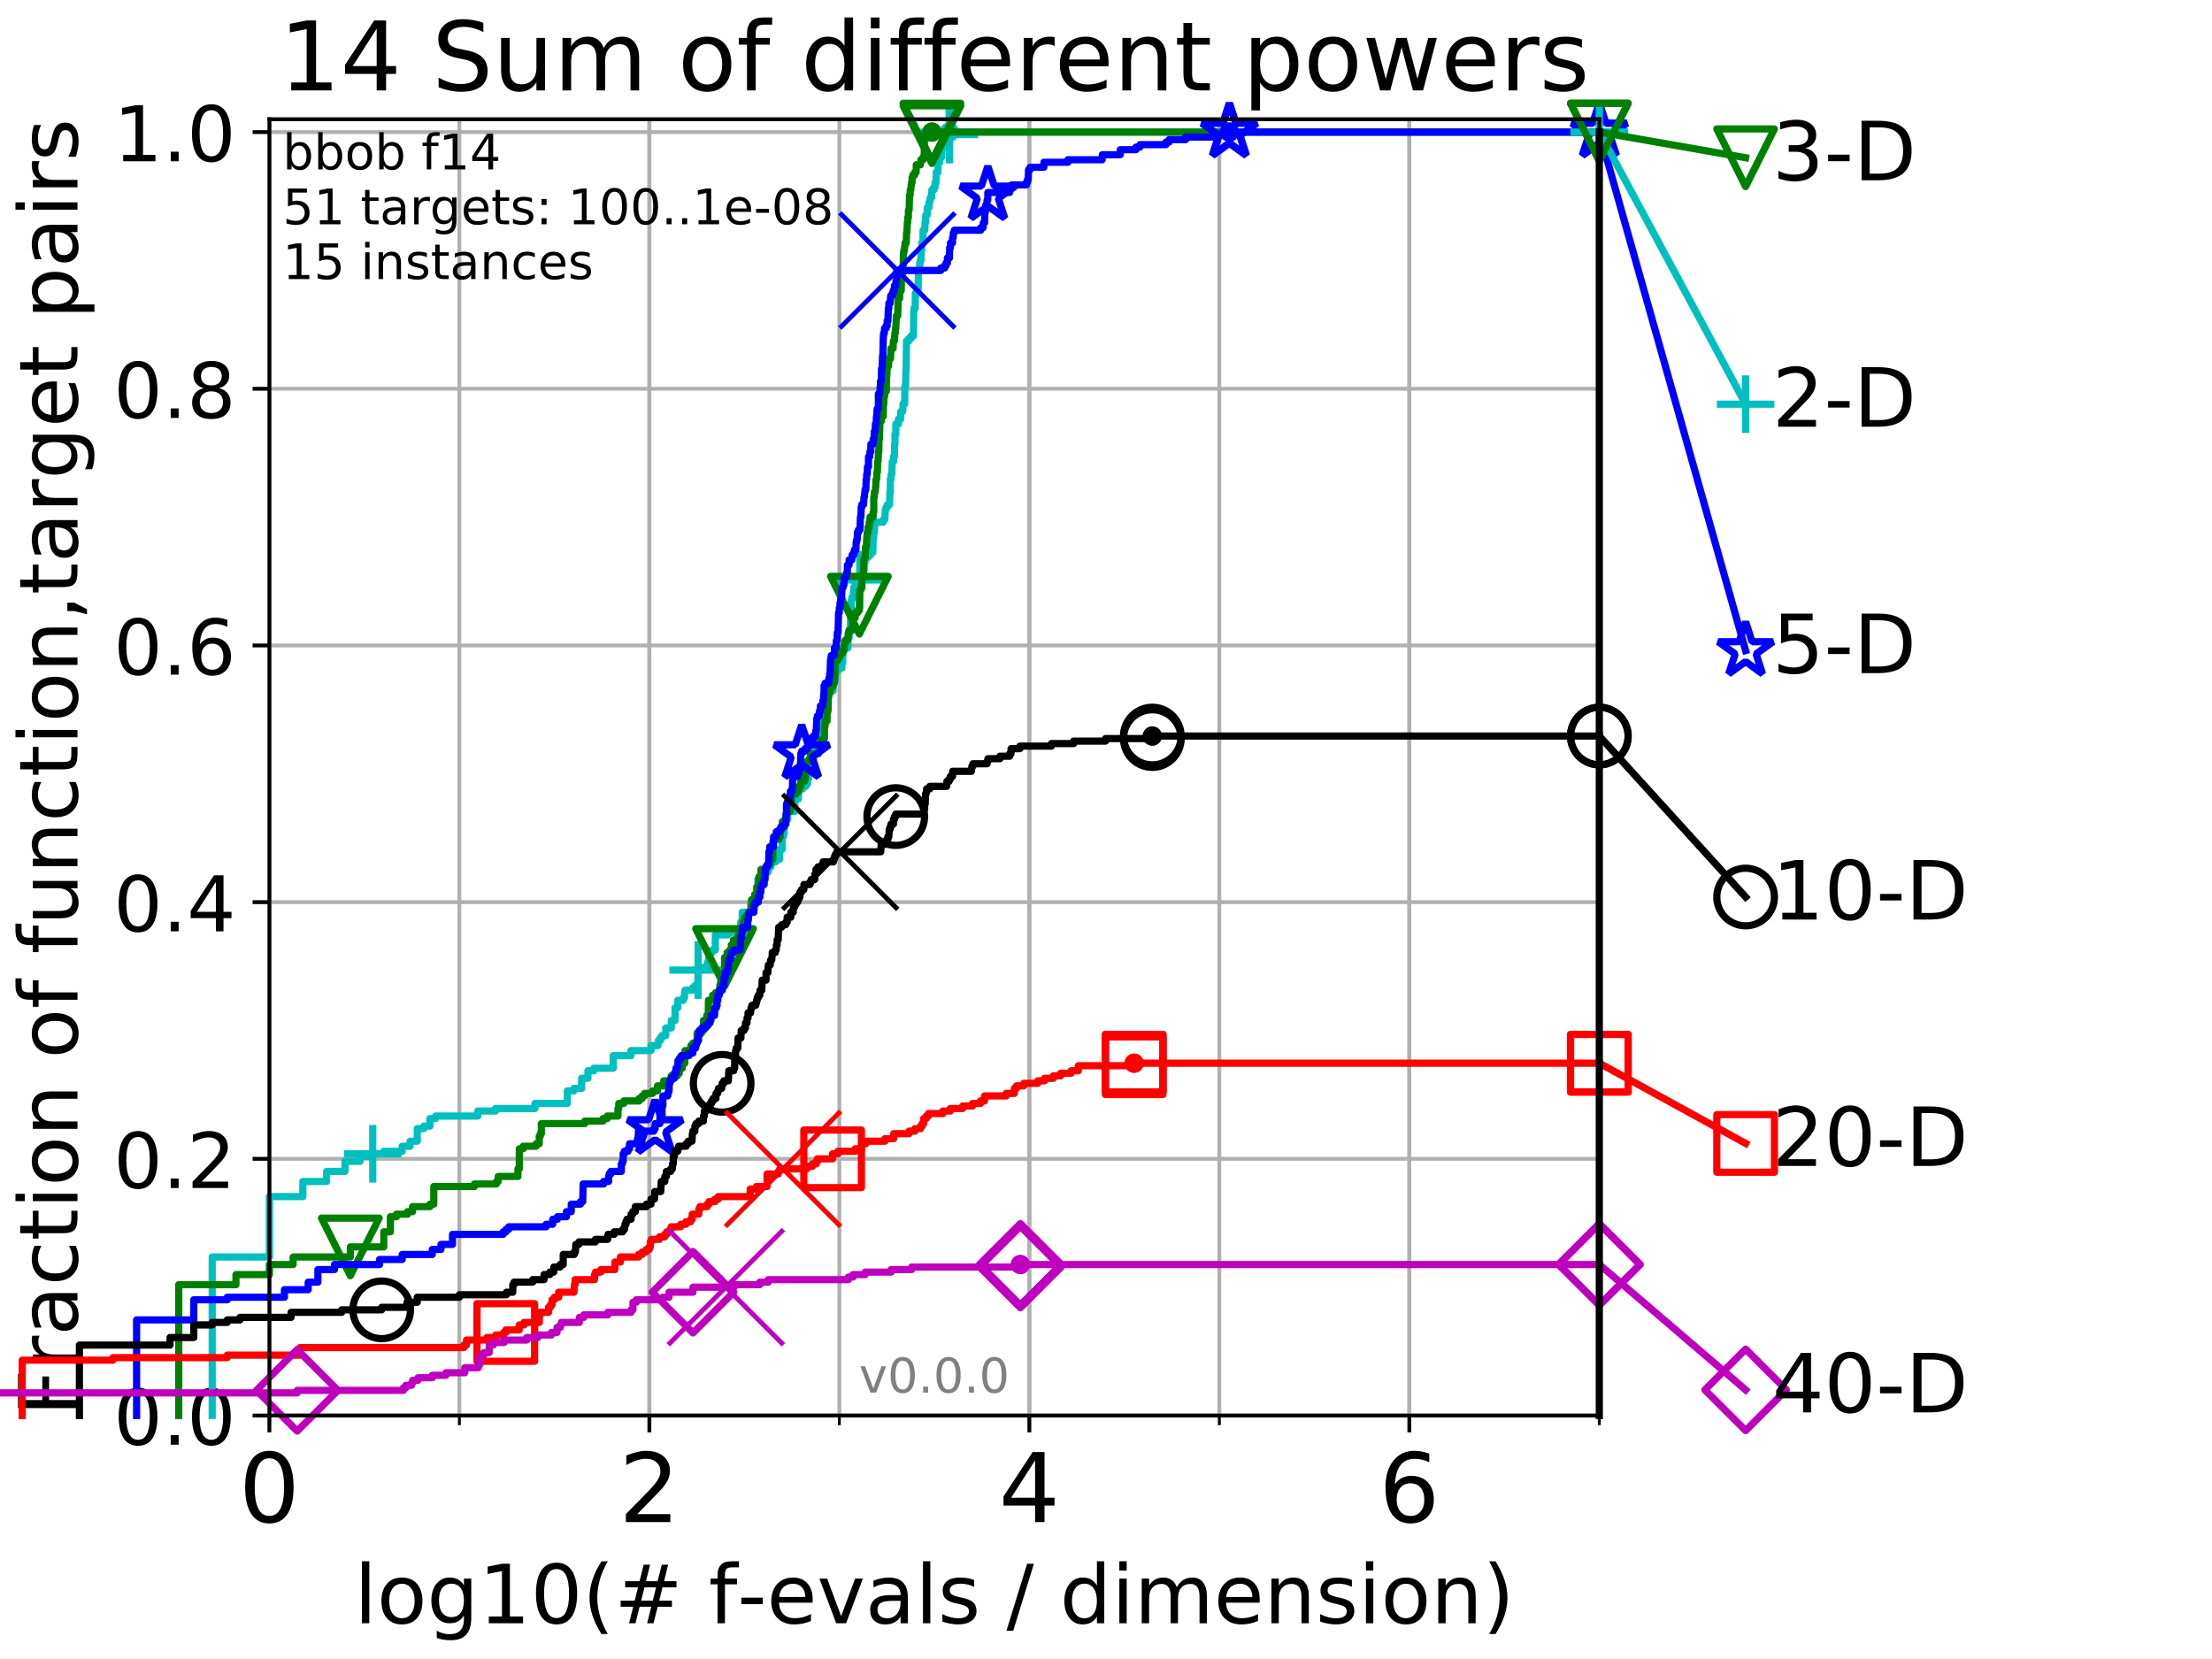 <?xml version="1.0" encoding="utf-8" standalone="no"?>
<!DOCTYPE svg PUBLIC "-//W3C//DTD SVG 1.1//EN"
  "http://www.w3.org/Graphics/SVG/1.1/DTD/svg11.dtd">
<!-- Created with matplotlib (http://matplotlib.org/) -->
<svg height="345.6pt" version="1.1" viewBox="0 0 460.8 345.6" width="460.8pt" xmlns="http://www.w3.org/2000/svg" xmlns:xlink="http://www.w3.org/1999/xlink">
 <defs>
  <style type="text/css">
*{stroke-linecap:butt;stroke-linejoin:round;}
  </style>
 </defs>
 <g id="figure_1">
  <g id="patch_1">
   <path d="M 0 345.6 
L 460.8 345.6 
L 460.8 0 
L 0 0 
z
" style="fill:#ffffff;"/>
  </g>
  <g id="axes_1">
   <g id="patch_2">
    <path d="M 56.12 294.88 
L 333.168 294.88 
L 333.168 24.84 
L 56.12 24.84 
z
" style="fill:#ffffff;"/>
   </g>
   <g id="matplotlib.axis_1">
    <g id="xtick_1">
     <g id="line2d_1">
      <path clip-path="url(#p5a17b55fa5)" d="M 56.12 294.88 
L 56.12 24.84 
" style="fill:none;stroke:#b0b0b0;stroke-linecap:square;stroke-width:0.8;"/>
     </g>
     <g id="line2d_2">
      <defs>
       <path d="M 0 0 
L 0 3.5 
" id="md48d97a640" style="stroke:#000000;stroke-width:0.8;"/>
      </defs>
      <g>
       <use style="stroke:#000000;stroke-width:0.8;" x="56.12" xlink:href="#md48d97a640" y="294.88"/>
      </g>
     </g>
     <g id="text_1">
      <!-- 0 -->
      <defs>
       <path d="M 31.781 66.406 
Q 24.172 66.406 20.328 58.906 
Q 16.5 51.422 16.5 36.375 
Q 16.5 21.391 20.328 13.891 
Q 24.172 6.391 31.781 6.391 
Q 39.453 6.391 43.281 13.891 
Q 47.125 21.391 47.125 36.375 
Q 47.125 51.422 43.281 58.906 
Q 39.453 66.406 31.781 66.406 
z
M 31.781 74.219 
Q 44.047 74.219 50.516 64.516 
Q 56.984 54.828 56.984 36.375 
Q 56.984 17.969 50.516 8.266 
Q 44.047 -1.422 31.781 -1.422 
Q 19.531 -1.422 13.062 8.266 
Q 6.594 17.969 6.594 36.375 
Q 6.594 54.828 13.062 64.516 
Q 19.531 74.219 31.781 74.219 
z
" id="DejaVuSans-30"/>
      </defs>
      <g transform="translate(49.758 317.077)scale(0.2 -0.2)">
       <use xlink:href="#DejaVuSans-30"/>
      </g>
     </g>
    </g>
    <g id="xtick_2">
     <g id="line2d_3">
      <path clip-path="url(#p5a17b55fa5)" d="M 135.277 294.88 
L 135.277 24.84 
" style="fill:none;stroke:#b0b0b0;stroke-linecap:square;stroke-width:0.8;"/>
     </g>
     <g id="line2d_4">
      <g>
       <use style="stroke:#000000;stroke-width:0.8;" x="135.277" xlink:href="#md48d97a640" y="294.88"/>
      </g>
     </g>
     <g id="text_2">
      <!-- 2 -->
      <defs>
       <path d="M 19.188 8.297 
L 53.609 8.297 
L 53.609 0 
L 7.328 0 
L 7.328 8.297 
Q 12.938 14.109 22.625 23.891 
Q 32.328 33.688 34.812 36.531 
Q 39.547 41.844 41.422 45.531 
Q 43.312 49.219 43.312 52.781 
Q 43.312 58.594 39.234 62.25 
Q 35.156 65.922 28.609 65.922 
Q 23.969 65.922 18.812 64.312 
Q 13.672 62.703 7.812 59.422 
L 7.812 69.391 
Q 13.766 71.781 18.938 73 
Q 24.125 74.219 28.422 74.219 
Q 39.75 74.219 46.484 68.547 
Q 53.219 62.891 53.219 53.422 
Q 53.219 48.922 51.531 44.891 
Q 49.859 40.875 45.406 35.406 
Q 44.188 33.984 37.641 27.219 
Q 31.109 20.453 19.188 8.297 
z
" id="DejaVuSans-32"/>
      </defs>
      <g transform="translate(128.914 317.077)scale(0.2 -0.2)">
       <use xlink:href="#DejaVuSans-32"/>
      </g>
     </g>
    </g>
    <g id="xtick_3">
     <g id="line2d_5">
      <path clip-path="url(#p5a17b55fa5)" d="M 214.433 294.88 
L 214.433 24.84 
" style="fill:none;stroke:#b0b0b0;stroke-linecap:square;stroke-width:0.8;"/>
     </g>
     <g id="line2d_6">
      <g>
       <use style="stroke:#000000;stroke-width:0.8;" x="214.433" xlink:href="#md48d97a640" y="294.88"/>
      </g>
     </g>
     <g id="text_3">
      <!-- 4 -->
      <defs>
       <path d="M 37.797 64.312 
L 12.891 25.391 
L 37.797 25.391 
z
M 35.203 72.906 
L 47.609 72.906 
L 47.609 25.391 
L 58.016 25.391 
L 58.016 17.188 
L 47.609 17.188 
L 47.609 0 
L 37.797 0 
L 37.797 17.188 
L 4.891 17.188 
L 4.891 26.703 
z
" id="DejaVuSans-34"/>
      </defs>
      <g transform="translate(208.071 317.077)scale(0.2 -0.2)">
       <use xlink:href="#DejaVuSans-34"/>
      </g>
     </g>
    </g>
    <g id="xtick_4">
     <g id="line2d_7">
      <path clip-path="url(#p5a17b55fa5)" d="M 293.59 294.88 
L 293.59 24.84 
" style="fill:none;stroke:#b0b0b0;stroke-linecap:square;stroke-width:0.8;"/>
     </g>
     <g id="line2d_8">
      <g>
       <use style="stroke:#000000;stroke-width:0.8;" x="293.59" xlink:href="#md48d97a640" y="294.88"/>
      </g>
     </g>
     <g id="text_4">
      <!-- 6 -->
      <defs>
       <path d="M 33.016 40.375 
Q 26.375 40.375 22.484 35.828 
Q 18.609 31.297 18.609 23.391 
Q 18.609 15.531 22.484 10.953 
Q 26.375 6.391 33.016 6.391 
Q 39.656 6.391 43.531 10.953 
Q 47.406 15.531 47.406 23.391 
Q 47.406 31.297 43.531 35.828 
Q 39.656 40.375 33.016 40.375 
z
M 52.594 71.297 
L 52.594 62.312 
Q 48.875 64.062 45.094 64.984 
Q 41.312 65.922 37.594 65.922 
Q 27.828 65.922 22.672 59.328 
Q 17.531 52.734 16.797 39.406 
Q 19.672 43.656 24.016 45.922 
Q 28.375 48.188 33.594 48.188 
Q 44.578 48.188 50.953 41.516 
Q 57.328 34.859 57.328 23.391 
Q 57.328 12.156 50.688 5.359 
Q 44.047 -1.422 33.016 -1.422 
Q 20.359 -1.422 13.672 8.266 
Q 6.984 17.969 6.984 36.375 
Q 6.984 53.656 15.188 63.938 
Q 23.391 74.219 37.203 74.219 
Q 40.922 74.219 44.703 73.484 
Q 48.484 72.75 52.594 71.297 
z
" id="DejaVuSans-36"/>
      </defs>
      <g transform="translate(287.227 317.077)scale(0.2 -0.2)">
       <use xlink:href="#DejaVuSans-36"/>
      </g>
     </g>
    </g>
    <g id="xtick_5">
     <g id="line2d_9">
      <path clip-path="url(#p5a17b55fa5)" d="M 56.12 294.88 
L 56.12 24.84 
" style="fill:none;stroke:#b0b0b0;stroke-linecap:square;stroke-width:0.8;"/>
     </g>
     <g id="line2d_10">
      <defs>
       <path d="M 0 0 
L 0 2 
" id="mfed8601fee" style="stroke:#000000;stroke-width:0.6;"/>
      </defs>
      <g>
       <use style="stroke:#000000;stroke-width:0.6;" x="56.12" xlink:href="#mfed8601fee" y="294.88"/>
      </g>
     </g>
    </g>
    <g id="xtick_6">
     <g id="line2d_11">
      <path clip-path="url(#p5a17b55fa5)" d="M 95.698 294.88 
L 95.698 24.84 
" style="fill:none;stroke:#b0b0b0;stroke-linecap:square;stroke-width:0.8;"/>
     </g>
     <g id="line2d_12">
      <g>
       <use style="stroke:#000000;stroke-width:0.6;" x="95.698" xlink:href="#mfed8601fee" y="294.88"/>
      </g>
     </g>
    </g>
    <g id="xtick_7">
     <g id="line2d_13">
      <path clip-path="url(#p5a17b55fa5)" d="M 135.277 294.88 
L 135.277 24.84 
" style="fill:none;stroke:#b0b0b0;stroke-linecap:square;stroke-width:0.8;"/>
     </g>
     <g id="line2d_14">
      <g>
       <use style="stroke:#000000;stroke-width:0.6;" x="135.277" xlink:href="#mfed8601fee" y="294.88"/>
      </g>
     </g>
    </g>
    <g id="xtick_8">
     <g id="line2d_15">
      <path clip-path="url(#p5a17b55fa5)" d="M 174.855 294.88 
L 174.855 24.84 
" style="fill:none;stroke:#b0b0b0;stroke-linecap:square;stroke-width:0.8;"/>
     </g>
     <g id="line2d_16">
      <g>
       <use style="stroke:#000000;stroke-width:0.6;" x="174.855" xlink:href="#mfed8601fee" y="294.88"/>
      </g>
     </g>
    </g>
    <g id="xtick_9">
     <g id="line2d_17">
      <path clip-path="url(#p5a17b55fa5)" d="M 214.433 294.88 
L 214.433 24.84 
" style="fill:none;stroke:#b0b0b0;stroke-linecap:square;stroke-width:0.8;"/>
     </g>
     <g id="line2d_18">
      <g>
       <use style="stroke:#000000;stroke-width:0.6;" x="214.433" xlink:href="#mfed8601fee" y="294.88"/>
      </g>
     </g>
    </g>
    <g id="xtick_10">
     <g id="line2d_19">
      <path clip-path="url(#p5a17b55fa5)" d="M 254.011 294.88 
L 254.011 24.84 
" style="fill:none;stroke:#b0b0b0;stroke-linecap:square;stroke-width:0.8;"/>
     </g>
     <g id="line2d_20">
      <g>
       <use style="stroke:#000000;stroke-width:0.6;" x="254.011" xlink:href="#mfed8601fee" y="294.88"/>
      </g>
     </g>
    </g>
    <g id="xtick_11">
     <g id="line2d_21">
      <path clip-path="url(#p5a17b55fa5)" d="M 293.59 294.88 
L 293.59 24.84 
" style="fill:none;stroke:#b0b0b0;stroke-linecap:square;stroke-width:0.8;"/>
     </g>
     <g id="line2d_22">
      <g>
       <use style="stroke:#000000;stroke-width:0.6;" x="293.59" xlink:href="#mfed8601fee" y="294.88"/>
      </g>
     </g>
    </g>
    <g id="xtick_12">
     <g id="line2d_23">
      <path clip-path="url(#p5a17b55fa5)" d="M 333.168 294.88 
L 333.168 24.84 
" style="fill:none;stroke:#b0b0b0;stroke-linecap:square;stroke-width:0.8;"/>
     </g>
     <g id="line2d_24">
      <g>
       <use style="stroke:#000000;stroke-width:0.6;" x="333.168" xlink:href="#mfed8601fee" y="294.88"/>
      </g>
     </g>
    </g>
    <g id="text_5">
     <!-- log10(# f-evals / dimension) -->
     <defs>
      <path d="M 9.422 75.984 
L 18.406 75.984 
L 18.406 0 
L 9.422 0 
z
" id="DejaVuSans-6c"/>
      <path d="M 30.609 48.391 
Q 23.391 48.391 19.188 42.75 
Q 14.984 37.109 14.984 27.297 
Q 14.984 17.484 19.156 11.844 
Q 23.344 6.203 30.609 6.203 
Q 37.797 6.203 41.984 11.859 
Q 46.188 17.531 46.188 27.297 
Q 46.188 37.016 41.984 42.703 
Q 37.797 48.391 30.609 48.391 
z
M 30.609 56 
Q 42.328 56 49.016 48.375 
Q 55.719 40.766 55.719 27.297 
Q 55.719 13.875 49.016 6.219 
Q 42.328 -1.422 30.609 -1.422 
Q 18.844 -1.422 12.172 6.219 
Q 5.516 13.875 5.516 27.297 
Q 5.516 40.766 12.172 48.375 
Q 18.844 56 30.609 56 
z
" id="DejaVuSans-6f"/>
      <path d="M 45.406 27.984 
Q 45.406 37.75 41.375 43.109 
Q 37.359 48.484 30.078 48.484 
Q 22.859 48.484 18.828 43.109 
Q 14.797 37.75 14.797 27.984 
Q 14.797 18.266 18.828 12.891 
Q 22.859 7.516 30.078 7.516 
Q 37.359 7.516 41.375 12.891 
Q 45.406 18.266 45.406 27.984 
z
M 54.391 6.781 
Q 54.391 -7.172 48.188 -13.984 
Q 42 -20.797 29.203 -20.797 
Q 24.469 -20.797 20.266 -20.094 
Q 16.062 -19.391 12.109 -17.922 
L 12.109 -9.188 
Q 16.062 -11.328 19.922 -12.344 
Q 23.781 -13.375 27.781 -13.375 
Q 36.625 -13.375 41.016 -8.766 
Q 45.406 -4.156 45.406 5.172 
L 45.406 9.625 
Q 42.625 4.781 38.281 2.391 
Q 33.938 0 27.875 0 
Q 17.828 0 11.672 7.656 
Q 5.516 15.328 5.516 27.984 
Q 5.516 40.672 11.672 48.328 
Q 17.828 56 27.875 56 
Q 33.938 56 38.281 53.609 
Q 42.625 51.219 45.406 46.391 
L 45.406 54.688 
L 54.391 54.688 
z
" id="DejaVuSans-67"/>
      <path d="M 12.406 8.297 
L 28.516 8.297 
L 28.516 63.922 
L 10.984 60.406 
L 10.984 69.391 
L 28.422 72.906 
L 38.281 72.906 
L 38.281 8.297 
L 54.391 8.297 
L 54.391 0 
L 12.406 0 
z
" id="DejaVuSans-31"/>
      <path d="M 31 75.875 
Q 24.469 64.656 21.281 53.656 
Q 18.109 42.672 18.109 31.391 
Q 18.109 20.125 21.312 9.062 
Q 24.516 -2 31 -13.188 
L 23.188 -13.188 
Q 15.875 -1.703 12.234 9.375 
Q 8.594 20.453 8.594 31.391 
Q 8.594 42.281 12.203 53.312 
Q 15.828 64.359 23.188 75.875 
z
" id="DejaVuSans-28"/>
      <path d="M 51.125 44 
L 36.922 44 
L 32.812 27.688 
L 47.125 27.688 
z
M 43.797 71.781 
L 38.719 51.516 
L 52.984 51.516 
L 58.109 71.781 
L 65.922 71.781 
L 60.891 51.516 
L 76.125 51.516 
L 76.125 44 
L 58.984 44 
L 54.984 27.688 
L 70.516 27.688 
L 70.516 20.219 
L 53.078 20.219 
L 48 0 
L 40.188 0 
L 45.219 20.219 
L 30.906 20.219 
L 25.875 0 
L 18.016 0 
L 23.094 20.219 
L 7.719 20.219 
L 7.719 27.688 
L 24.906 27.688 
L 29 44 
L 13.281 44 
L 13.281 51.516 
L 30.906 51.516 
L 35.891 71.781 
z
" id="DejaVuSans-23"/>
      <path id="DejaVuSans-20"/>
      <path d="M 37.109 75.984 
L 37.109 68.5 
L 28.516 68.5 
Q 23.688 68.5 21.797 66.547 
Q 19.922 64.594 19.922 59.516 
L 19.922 54.688 
L 34.719 54.688 
L 34.719 47.703 
L 19.922 47.703 
L 19.922 0 
L 10.891 0 
L 10.891 47.703 
L 2.297 47.703 
L 2.297 54.688 
L 10.891 54.688 
L 10.891 58.5 
Q 10.891 67.625 15.141 71.797 
Q 19.391 75.984 28.609 75.984 
z
" id="DejaVuSans-66"/>
      <path d="M 4.891 31.391 
L 31.203 31.391 
L 31.203 23.391 
L 4.891 23.391 
z
" id="DejaVuSans-2d"/>
      <path d="M 56.203 29.594 
L 56.203 25.203 
L 14.891 25.203 
Q 15.484 15.922 20.484 11.062 
Q 25.484 6.203 34.422 6.203 
Q 39.594 6.203 44.453 7.469 
Q 49.312 8.734 54.109 11.281 
L 54.109 2.781 
Q 49.266 0.734 44.188 -0.344 
Q 39.109 -1.422 33.891 -1.422 
Q 20.797 -1.422 13.156 6.188 
Q 5.516 13.812 5.516 26.812 
Q 5.516 40.234 12.766 48.109 
Q 20.016 56 32.328 56 
Q 43.359 56 49.781 48.891 
Q 56.203 41.797 56.203 29.594 
z
M 47.219 32.234 
Q 47.125 39.594 43.094 43.984 
Q 39.062 48.391 32.422 48.391 
Q 24.906 48.391 20.391 44.141 
Q 15.875 39.891 15.188 32.172 
z
" id="DejaVuSans-65"/>
      <path d="M 2.984 54.688 
L 12.5 54.688 
L 29.594 8.797 
L 46.688 54.688 
L 56.203 54.688 
L 35.688 0 
L 23.484 0 
z
" id="DejaVuSans-76"/>
      <path d="M 34.281 27.484 
Q 23.391 27.484 19.188 25 
Q 14.984 22.516 14.984 16.5 
Q 14.984 11.719 18.141 8.906 
Q 21.297 6.109 26.703 6.109 
Q 34.188 6.109 38.703 11.406 
Q 43.219 16.703 43.219 25.484 
L 43.219 27.484 
z
M 52.203 31.203 
L 52.203 0 
L 43.219 0 
L 43.219 8.297 
Q 40.141 3.328 35.547 0.953 
Q 30.953 -1.422 24.312 -1.422 
Q 15.922 -1.422 10.953 3.297 
Q 6 8.016 6 15.922 
Q 6 25.141 12.172 29.828 
Q 18.359 34.516 30.609 34.516 
L 43.219 34.516 
L 43.219 35.406 
Q 43.219 41.609 39.141 45 
Q 35.062 48.391 27.688 48.391 
Q 23 48.391 18.547 47.266 
Q 14.109 46.141 10.016 43.891 
L 10.016 52.203 
Q 14.938 54.109 19.578 55.047 
Q 24.219 56 28.609 56 
Q 40.484 56 46.344 49.844 
Q 52.203 43.703 52.203 31.203 
z
" id="DejaVuSans-61"/>
      <path d="M 44.281 53.078 
L 44.281 44.578 
Q 40.484 46.531 36.375 47.5 
Q 32.281 48.484 27.875 48.484 
Q 21.188 48.484 17.844 46.438 
Q 14.5 44.391 14.5 40.281 
Q 14.5 37.156 16.891 35.375 
Q 19.281 33.594 26.516 31.984 
L 29.594 31.297 
Q 39.156 29.25 43.188 25.516 
Q 47.219 21.781 47.219 15.094 
Q 47.219 7.469 41.188 3.016 
Q 35.156 -1.422 24.609 -1.422 
Q 20.219 -1.422 15.453 -0.562 
Q 10.688 0.297 5.422 2 
L 5.422 11.281 
Q 10.406 8.688 15.234 7.391 
Q 20.062 6.109 24.812 6.109 
Q 31.156 6.109 34.562 8.281 
Q 37.984 10.453 37.984 14.406 
Q 37.984 18.062 35.516 20.016 
Q 33.062 21.969 24.703 23.781 
L 21.578 24.516 
Q 13.234 26.266 9.516 29.906 
Q 5.812 33.547 5.812 39.891 
Q 5.812 47.609 11.281 51.797 
Q 16.75 56 26.812 56 
Q 31.781 56 36.172 55.266 
Q 40.578 54.547 44.281 53.078 
z
" id="DejaVuSans-73"/>
      <path d="M 25.391 72.906 
L 33.688 72.906 
L 8.297 -9.281 
L 0 -9.281 
z
" id="DejaVuSans-2f"/>
      <path d="M 45.406 46.391 
L 45.406 75.984 
L 54.391 75.984 
L 54.391 0 
L 45.406 0 
L 45.406 8.203 
Q 42.578 3.328 38.25 0.953 
Q 33.938 -1.422 27.875 -1.422 
Q 17.969 -1.422 11.734 6.484 
Q 5.516 14.406 5.516 27.297 
Q 5.516 40.188 11.734 48.094 
Q 17.969 56 27.875 56 
Q 33.938 56 38.25 53.625 
Q 42.578 51.266 45.406 46.391 
z
M 14.797 27.297 
Q 14.797 17.391 18.875 11.75 
Q 22.953 6.109 30.078 6.109 
Q 37.203 6.109 41.297 11.75 
Q 45.406 17.391 45.406 27.297 
Q 45.406 37.203 41.297 42.844 
Q 37.203 48.484 30.078 48.484 
Q 22.953 48.484 18.875 42.844 
Q 14.797 37.203 14.797 27.297 
z
" id="DejaVuSans-64"/>
      <path d="M 9.422 54.688 
L 18.406 54.688 
L 18.406 0 
L 9.422 0 
z
M 9.422 75.984 
L 18.406 75.984 
L 18.406 64.594 
L 9.422 64.594 
z
" id="DejaVuSans-69"/>
      <path d="M 52 44.188 
Q 55.375 50.25 60.062 53.125 
Q 64.75 56 71.094 56 
Q 79.641 56 84.281 50.016 
Q 88.922 44.047 88.922 33.016 
L 88.922 0 
L 79.891 0 
L 79.891 32.719 
Q 79.891 40.578 77.094 44.375 
Q 74.312 48.188 68.609 48.188 
Q 61.625 48.188 57.562 43.547 
Q 53.516 38.922 53.516 30.906 
L 53.516 0 
L 44.484 0 
L 44.484 32.719 
Q 44.484 40.625 41.703 44.406 
Q 38.922 48.188 33.109 48.188 
Q 26.219 48.188 22.156 43.531 
Q 18.109 38.875 18.109 30.906 
L 18.109 0 
L 9.078 0 
L 9.078 54.688 
L 18.109 54.688 
L 18.109 46.188 
Q 21.188 51.219 25.484 53.609 
Q 29.781 56 35.688 56 
Q 41.656 56 45.828 52.969 
Q 50 49.953 52 44.188 
z
" id="DejaVuSans-6d"/>
      <path d="M 54.891 33.016 
L 54.891 0 
L 45.906 0 
L 45.906 32.719 
Q 45.906 40.484 42.875 44.328 
Q 39.844 48.188 33.797 48.188 
Q 26.516 48.188 22.312 43.547 
Q 18.109 38.922 18.109 30.906 
L 18.109 0 
L 9.078 0 
L 9.078 54.688 
L 18.109 54.688 
L 18.109 46.188 
Q 21.344 51.125 25.703 53.562 
Q 30.078 56 35.797 56 
Q 45.219 56 50.047 50.172 
Q 54.891 44.344 54.891 33.016 
z
" id="DejaVuSans-6e"/>
      <path d="M 8.016 75.875 
L 15.828 75.875 
Q 23.141 64.359 26.781 53.312 
Q 30.422 42.281 30.422 31.391 
Q 30.422 20.453 26.781 9.375 
Q 23.141 -1.703 15.828 -13.188 
L 8.016 -13.188 
Q 14.5 -2 17.703 9.062 
Q 20.906 20.125 20.906 31.391 
Q 20.906 42.672 17.703 53.656 
Q 14.5 64.656 8.016 75.875 
z
" id="DejaVuSans-29"/>
     </defs>
     <g transform="translate(73.803 338.154)scale(0.17 -0.17)">
      <use xlink:href="#DejaVuSans-6c"/>
      <use x="27.783" xlink:href="#DejaVuSans-6f"/>
      <use x="88.965" xlink:href="#DejaVuSans-67"/>
      <use x="152.441" xlink:href="#DejaVuSans-31"/>
      <use x="216.064" xlink:href="#DejaVuSans-30"/>
      <use x="279.688" xlink:href="#DejaVuSans-28"/>
      <use x="318.701" xlink:href="#DejaVuSans-23"/>
      <use x="402.49" xlink:href="#DejaVuSans-20"/>
      <use x="434.277" xlink:href="#DejaVuSans-66"/>
      <use x="469.404" xlink:href="#DejaVuSans-2d"/>
      <use x="505.488" xlink:href="#DejaVuSans-65"/>
      <use x="567.012" xlink:href="#DejaVuSans-76"/>
      <use x="626.191" xlink:href="#DejaVuSans-61"/>
      <use x="687.471" xlink:href="#DejaVuSans-6c"/>
      <use x="715.254" xlink:href="#DejaVuSans-73"/>
      <use x="767.354" xlink:href="#DejaVuSans-20"/>
      <use x="799.141" xlink:href="#DejaVuSans-2f"/>
      <use x="832.832" xlink:href="#DejaVuSans-20"/>
      <use x="864.619" xlink:href="#DejaVuSans-64"/>
      <use x="928.096" xlink:href="#DejaVuSans-69"/>
      <use x="955.879" xlink:href="#DejaVuSans-6d"/>
      <use x="1053.291" xlink:href="#DejaVuSans-65"/>
      <use x="1114.814" xlink:href="#DejaVuSans-6e"/>
      <use x="1178.193" xlink:href="#DejaVuSans-73"/>
      <use x="1230.293" xlink:href="#DejaVuSans-69"/>
      <use x="1258.076" xlink:href="#DejaVuSans-6f"/>
      <use x="1319.258" xlink:href="#DejaVuSans-6e"/>
      <use x="1382.637" xlink:href="#DejaVuSans-29"/>
     </g>
    </g>
   </g>
   <g id="matplotlib.axis_2">
    <g id="ytick_1">
     <g id="line2d_25">
      <path clip-path="url(#p5a17b55fa5)" d="M 56.12 294.88 
L 333.168 294.88 
" style="fill:none;stroke:#b0b0b0;stroke-linecap:square;stroke-width:0.8;"/>
     </g>
     <g id="line2d_26">
      <defs>
       <path d="M 0 0 
L -3.5 0 
" id="mde9b71e270" style="stroke:#000000;stroke-width:0.8;"/>
      </defs>
      <g>
       <use style="stroke:#000000;stroke-width:0.8;" x="56.12" xlink:href="#mde9b71e270" y="294.88"/>
      </g>
     </g>
     <g id="text_6">
      <!-- 0.0 -->
      <defs>
       <path d="M 10.688 12.406 
L 21 12.406 
L 21 0 
L 10.688 0 
z
" id="DejaVuSans-2e"/>
      </defs>
      <g transform="translate(23.675 300.959)scale(0.16 -0.16)">
       <use xlink:href="#DejaVuSans-30"/>
       <use x="63.623" xlink:href="#DejaVuSans-2e"/>
       <use x="95.41" xlink:href="#DejaVuSans-30"/>
      </g>
     </g>
    </g>
    <g id="ytick_2">
     <g id="line2d_27">
      <path clip-path="url(#p5a17b55fa5)" d="M 56.12 241.407 
L 333.168 241.407 
" style="fill:none;stroke:#b0b0b0;stroke-linecap:square;stroke-width:0.8;"/>
     </g>
     <g id="line2d_28">
      <g>
       <use style="stroke:#000000;stroke-width:0.8;" x="56.12" xlink:href="#mde9b71e270" y="241.407"/>
      </g>
     </g>
     <g id="text_7">
      <!-- 0.2 -->
      <g transform="translate(23.675 247.485)scale(0.16 -0.16)">
       <use xlink:href="#DejaVuSans-30"/>
       <use x="63.623" xlink:href="#DejaVuSans-2e"/>
       <use x="95.41" xlink:href="#DejaVuSans-32"/>
      </g>
     </g>
    </g>
    <g id="ytick_3">
     <g id="line2d_29">
      <path clip-path="url(#p5a17b55fa5)" d="M 56.12 187.933 
L 333.168 187.933 
" style="fill:none;stroke:#b0b0b0;stroke-linecap:square;stroke-width:0.8;"/>
     </g>
     <g id="line2d_30">
      <g>
       <use style="stroke:#000000;stroke-width:0.8;" x="56.12" xlink:href="#mde9b71e270" y="187.933"/>
      </g>
     </g>
     <g id="text_8">
      <!-- 0.4 -->
      <g transform="translate(23.675 194.012)scale(0.16 -0.16)">
       <use xlink:href="#DejaVuSans-30"/>
       <use x="63.623" xlink:href="#DejaVuSans-2e"/>
       <use x="95.41" xlink:href="#DejaVuSans-34"/>
      </g>
     </g>
    </g>
    <g id="ytick_4">
     <g id="line2d_31">
      <path clip-path="url(#p5a17b55fa5)" d="M 56.12 134.46 
L 333.168 134.46 
" style="fill:none;stroke:#b0b0b0;stroke-linecap:square;stroke-width:0.8;"/>
     </g>
     <g id="line2d_32">
      <g>
       <use style="stroke:#000000;stroke-width:0.8;" x="56.12" xlink:href="#mde9b71e270" y="134.46"/>
      </g>
     </g>
     <g id="text_9">
      <!-- 0.6 -->
      <g transform="translate(23.675 140.539)scale(0.16 -0.16)">
       <use xlink:href="#DejaVuSans-30"/>
       <use x="63.623" xlink:href="#DejaVuSans-2e"/>
       <use x="95.41" xlink:href="#DejaVuSans-36"/>
      </g>
     </g>
    </g>
    <g id="ytick_5">
     <g id="line2d_33">
      <path clip-path="url(#p5a17b55fa5)" d="M 56.12 80.987 
L 333.168 80.987 
" style="fill:none;stroke:#b0b0b0;stroke-linecap:square;stroke-width:0.8;"/>
     </g>
     <g id="line2d_34">
      <g>
       <use style="stroke:#000000;stroke-width:0.8;" x="56.12" xlink:href="#mde9b71e270" y="80.987"/>
      </g>
     </g>
     <g id="text_10">
      <!-- 0.8 -->
      <defs>
       <path d="M 31.781 34.625 
Q 24.75 34.625 20.719 30.859 
Q 16.703 27.094 16.703 20.516 
Q 16.703 13.922 20.719 10.156 
Q 24.75 6.391 31.781 6.391 
Q 38.812 6.391 42.859 10.172 
Q 46.922 13.969 46.922 20.516 
Q 46.922 27.094 42.891 30.859 
Q 38.875 34.625 31.781 34.625 
z
M 21.922 38.812 
Q 15.578 40.375 12.031 44.719 
Q 8.5 49.078 8.5 55.328 
Q 8.5 64.062 14.719 69.141 
Q 20.953 74.219 31.781 74.219 
Q 42.672 74.219 48.875 69.141 
Q 55.078 64.062 55.078 55.328 
Q 55.078 49.078 51.531 44.719 
Q 48 40.375 41.703 38.812 
Q 48.828 37.156 52.797 32.312 
Q 56.781 27.484 56.781 20.516 
Q 56.781 9.906 50.312 4.234 
Q 43.844 -1.422 31.781 -1.422 
Q 19.734 -1.422 13.25 4.234 
Q 6.781 9.906 6.781 20.516 
Q 6.781 27.484 10.781 32.312 
Q 14.797 37.156 21.922 38.812 
z
M 18.312 54.391 
Q 18.312 48.734 21.844 45.562 
Q 25.391 42.391 31.781 42.391 
Q 38.141 42.391 41.719 45.562 
Q 45.312 48.734 45.312 54.391 
Q 45.312 60.062 41.719 63.234 
Q 38.141 66.406 31.781 66.406 
Q 25.391 66.406 21.844 63.234 
Q 18.312 60.062 18.312 54.391 
z
" id="DejaVuSans-38"/>
      </defs>
      <g transform="translate(23.675 87.066)scale(0.16 -0.16)">
       <use xlink:href="#DejaVuSans-30"/>
       <use x="63.623" xlink:href="#DejaVuSans-2e"/>
       <use x="95.41" xlink:href="#DejaVuSans-38"/>
      </g>
     </g>
    </g>
    <g id="ytick_6">
     <g id="line2d_35">
      <path clip-path="url(#p5a17b55fa5)" d="M 56.12 27.514 
L 333.168 27.514 
" style="fill:none;stroke:#b0b0b0;stroke-linecap:square;stroke-width:0.8;"/>
     </g>
     <g id="line2d_36">
      <g>
       <use style="stroke:#000000;stroke-width:0.8;" x="56.12" xlink:href="#mde9b71e270" y="27.514"/>
      </g>
     </g>
     <g id="text_11">
      <!-- 1.0 -->
      <g transform="translate(23.675 33.592)scale(0.16 -0.16)">
       <use xlink:href="#DejaVuSans-31"/>
       <use x="63.623" xlink:href="#DejaVuSans-2e"/>
       <use x="95.41" xlink:href="#DejaVuSans-30"/>
      </g>
     </g>
    </g>
    <g id="text_12">
     <!-- Fraction of function,target pairs -->
     <defs>
      <path d="M 9.812 72.906 
L 51.703 72.906 
L 51.703 64.594 
L 19.672 64.594 
L 19.672 43.109 
L 48.578 43.109 
L 48.578 34.812 
L 19.672 34.812 
L 19.672 0 
L 9.812 0 
z
" id="DejaVuSans-46"/>
      <path d="M 41.109 46.297 
Q 39.594 47.172 37.812 47.578 
Q 36.031 48 33.891 48 
Q 26.266 48 22.188 43.047 
Q 18.109 38.094 18.109 28.812 
L 18.109 0 
L 9.078 0 
L 9.078 54.688 
L 18.109 54.688 
L 18.109 46.188 
Q 20.953 51.172 25.484 53.578 
Q 30.031 56 36.531 56 
Q 37.453 56 38.578 55.875 
Q 39.703 55.766 41.062 55.516 
z
" id="DejaVuSans-72"/>
      <path d="M 48.781 52.594 
L 48.781 44.188 
Q 44.969 46.297 41.141 47.344 
Q 37.312 48.391 33.406 48.391 
Q 24.656 48.391 19.812 42.844 
Q 14.984 37.312 14.984 27.297 
Q 14.984 17.281 19.812 11.734 
Q 24.656 6.203 33.406 6.203 
Q 37.312 6.203 41.141 7.25 
Q 44.969 8.297 48.781 10.406 
L 48.781 2.094 
Q 45.016 0.344 40.984 -0.531 
Q 36.969 -1.422 32.422 -1.422 
Q 20.062 -1.422 12.781 6.344 
Q 5.516 14.109 5.516 27.297 
Q 5.516 40.672 12.859 48.328 
Q 20.219 56 33.016 56 
Q 37.156 56 41.109 55.141 
Q 45.062 54.297 48.781 52.594 
z
" id="DejaVuSans-63"/>
      <path d="M 18.312 70.219 
L 18.312 54.688 
L 36.812 54.688 
L 36.812 47.703 
L 18.312 47.703 
L 18.312 18.016 
Q 18.312 11.328 20.141 9.422 
Q 21.969 7.516 27.594 7.516 
L 36.812 7.516 
L 36.812 0 
L 27.594 0 
Q 17.188 0 13.234 3.875 
Q 9.281 7.766 9.281 18.016 
L 9.281 47.703 
L 2.688 47.703 
L 2.688 54.688 
L 9.281 54.688 
L 9.281 70.219 
z
" id="DejaVuSans-74"/>
      <path d="M 8.5 21.578 
L 8.5 54.688 
L 17.484 54.688 
L 17.484 21.922 
Q 17.484 14.156 20.5 10.266 
Q 23.531 6.391 29.594 6.391 
Q 36.859 6.391 41.078 11.031 
Q 45.312 15.672 45.312 23.688 
L 45.312 54.688 
L 54.297 54.688 
L 54.297 0 
L 45.312 0 
L 45.312 8.406 
Q 42.047 3.422 37.719 1 
Q 33.406 -1.422 27.688 -1.422 
Q 18.266 -1.422 13.375 4.438 
Q 8.5 10.297 8.5 21.578 
z
M 31.109 56 
z
" id="DejaVuSans-75"/>
      <path d="M 11.719 12.406 
L 22.016 12.406 
L 22.016 4 
L 14.016 -11.625 
L 7.719 -11.625 
L 11.719 4 
z
" id="DejaVuSans-2c"/>
      <path d="M 18.109 8.203 
L 18.109 -20.797 
L 9.078 -20.797 
L 9.078 54.688 
L 18.109 54.688 
L 18.109 46.391 
Q 20.953 51.266 25.266 53.625 
Q 29.594 56 35.594 56 
Q 45.562 56 51.781 48.094 
Q 58.016 40.188 58.016 27.297 
Q 58.016 14.406 51.781 6.484 
Q 45.562 -1.422 35.594 -1.422 
Q 29.594 -1.422 25.266 0.953 
Q 20.953 3.328 18.109 8.203 
z
M 48.688 27.297 
Q 48.688 37.203 44.609 42.844 
Q 40.531 48.484 33.406 48.484 
Q 26.266 48.484 22.188 42.844 
Q 18.109 37.203 18.109 27.297 
Q 18.109 17.391 22.188 11.75 
Q 26.266 6.109 33.406 6.109 
Q 40.531 6.109 44.609 11.75 
Q 48.688 17.391 48.688 27.297 
z
" id="DejaVuSans-70"/>
     </defs>
     <g transform="translate(16.14 294.999)rotate(-90)scale(0.17 -0.17)">
      <use xlink:href="#DejaVuSans-46"/>
      <use x="57.41" xlink:href="#DejaVuSans-72"/>
      <use x="98.523" xlink:href="#DejaVuSans-61"/>
      <use x="159.803" xlink:href="#DejaVuSans-63"/>
      <use x="214.783" xlink:href="#DejaVuSans-74"/>
      <use x="253.992" xlink:href="#DejaVuSans-69"/>
      <use x="281.775" xlink:href="#DejaVuSans-6f"/>
      <use x="342.957" xlink:href="#DejaVuSans-6e"/>
      <use x="406.336" xlink:href="#DejaVuSans-20"/>
      <use x="438.123" xlink:href="#DejaVuSans-6f"/>
      <use x="499.305" xlink:href="#DejaVuSans-66"/>
      <use x="534.51" xlink:href="#DejaVuSans-20"/>
      <use x="566.297" xlink:href="#DejaVuSans-66"/>
      <use x="601.502" xlink:href="#DejaVuSans-75"/>
      <use x="664.881" xlink:href="#DejaVuSans-6e"/>
      <use x="728.26" xlink:href="#DejaVuSans-63"/>
      <use x="783.24" xlink:href="#DejaVuSans-74"/>
      <use x="822.449" xlink:href="#DejaVuSans-69"/>
      <use x="850.232" xlink:href="#DejaVuSans-6f"/>
      <use x="911.414" xlink:href="#DejaVuSans-6e"/>
      <use x="974.793" xlink:href="#DejaVuSans-2c"/>
      <use x="1006.58" xlink:href="#DejaVuSans-74"/>
      <use x="1045.789" xlink:href="#DejaVuSans-61"/>
      <use x="1107.068" xlink:href="#DejaVuSans-72"/>
      <use x="1148.166" xlink:href="#DejaVuSans-67"/>
      <use x="1211.643" xlink:href="#DejaVuSans-65"/>
      <use x="1273.166" xlink:href="#DejaVuSans-74"/>
      <use x="1312.375" xlink:href="#DejaVuSans-20"/>
      <use x="1344.162" xlink:href="#DejaVuSans-70"/>
      <use x="1407.639" xlink:href="#DejaVuSans-61"/>
      <use x="1468.918" xlink:href="#DejaVuSans-69"/>
      <use x="1496.701" xlink:href="#DejaVuSans-72"/>
      <use x="1537.814" xlink:href="#DejaVuSans-73"/>
     </g>
    </g>
   </g>
   <g id="line2d_37">
    <defs>
     <path d="M 0 1.5 
C 0.398 1.5 0.779 1.342 1.061 1.061 
C 1.342 0.779 1.5 0.398 1.5 0 
C 1.5 -0.398 1.342 -0.779 1.061 -1.061 
C 0.779 -1.342 0.398 -1.5 0 -1.5 
C -0.398 -1.5 -0.779 -1.342 -1.061 -1.061 
C -1.342 -0.779 -1.5 -0.398 -1.5 0 
C -1.5 0.398 -1.342 0.779 -1.061 1.061 
C -0.779 1.342 -0.398 1.5 0 1.5 
z
" id="mcaff161345" style="stroke:#00bfbf;"/>
    </defs>
    <g>
     <use style="fill:#00bfbf;stroke:#00bfbf;" x="197.761" xlink:href="#mcaff161345" y="27.514"/>
     <use style="fill:#00bfbf;stroke:#00bfbf;" x="197.761" xlink:href="#mcaff161345" y="27.514"/>
    </g>
   </g>
   <g id="line2d_38">
    <path d="M 44.206 294.88 
L 44.206 261.852 
L 56.12 261.852 
L 56.12 249.27 
L 63.089 249.27 
L 63.089 246.125 
L 68.034 246.125 
L 68.034 244.028 
L 71.87 244.028 
L 71.87 241.931 
L 75.004 241.931 
L 75.004 240.882 
L 77.653 240.882 
L 77.653 240.358 
L 79.949 240.358 
L 79.949 239.834 
L 83.784 239.834 
L 83.784 238.785 
L 85.422 238.785 
L 85.422 237.737 
L 86.918 237.737 
L 86.918 235.116 
L 88.294 235.116 
L 88.294 234.592 
L 89.568 234.592 
L 89.568 233.019 
L 90.753 233.019 
L 90.753 232.495 
L 99.534 232.495 
L 99.534 231.446 
L 103.231 231.446 
L 103.231 230.922 
L 111.448 230.922 
L 111.448 229.873 
L 118.187 229.873 
L 118.187 227.252 
L 119.527 227.252 
L 119.527 226.728 
L 121.165 226.728 
L 121.165 224.631 
L 122.481 224.631 
L 122.481 223.058 
L 123.703 223.058 
L 123.703 222.534 
L 127.739 222.534 
L 127.739 219.913 
L 131.441 219.913 
L 131.441 218.864 
L 135.617 218.864 
L 135.617 217.816 
L 137.07 217.816 
L 137.148 216.767 
L 137.529 216.767 
L 137.529 216.243 
L 137.902 216.243 
L 137.902 215.719 
L 138.695 215.719 
L 138.695 214.146 
L 139.852 214.146 
L 139.852 212.573 
L 140.625 212.573 
L 140.625 209.952 
L 141.182 209.952 
L 141.182 208.379 
L 142.36 208.379 
L 142.36 207.855 
L 142.586 207.855 
L 142.586 206.806 
L 142.698 206.806 
L 142.698 206.282 
L 144.296 206.282 
L 144.296 205.758 
L 144.846 205.758 
L 144.846 205.234 
L 145.38 205.234 
L 145.428 202.088 
L 146.036 202.088 
L 146.036 201.564 
L 147.362 201.564 
L 147.362 200.515 
L 147.615 200.515 
L 147.615 198.418 
L 148.354 198.418 
L 148.354 197.894 
L 149.023 197.894 
L 149.023 194.749 
L 151.601 194.749 
L 151.601 194.224 
L 154.217 194.224 
L 154.303 192.127 
L 154.585 192.127 
L 154.613 190.03 
L 156.387 190.03 
L 156.387 188.458 
L 157.342 188.458 
L 157.342 186.885 
L 157.742 186.885 
L 157.742 185.836 
L 157.881 185.836 
L 157.881 183.215 
L 159.212 183.215 
L 159.234 182.167 
L 159.445 182.167 
L 159.445 181.642 
L 160.025 181.642 
L 160.025 180.594 
L 160.567 180.594 
L 160.567 180.07 
L 160.724 180.07 
L 160.724 179.546 
L 161.582 179.546 
L 161.582 179.021 
L 162.399 179.021 
L 162.399 176.924 
L 162.958 176.924 
L 162.958 174.303 
L 163.18 174.303 
L 163.18 173.779 
L 163.331 173.779 
L 163.415 171.682 
L 163.482 171.682 
L 163.482 170.633 
L 164.087 170.633 
L 164.087 169.061 
L 165.58 169.061 
L 165.58 166.439 
L 166.316 166.439 
L 166.316 164.342 
L 167.197 164.342 
L 167.197 163.818 
L 167.855 163.818 
L 167.855 163.294 
L 168.213 163.294 
L 168.213 162.245 
L 168.464 162.245 
L 168.464 161.197 
L 168.7 161.197 
L 168.7 159.1 
L 169.04 159.1 
L 169.04 158.051 
L 169.469 158.051 
L 169.469 155.954 
L 169.956 155.954 
L 169.956 154.382 
L 170.418 154.382 
L 170.529 152.809 
L 170.584 152.809 
L 170.584 152.285 
L 171.307 152.285 
L 171.391 149.139 
L 171.423 149.139 
L 171.423 148.615 
L 171.98 148.615 
L 172.051 145.469 
L 172.352 145.469 
L 172.352 144.945 
L 172.687 144.945 
L 172.687 143.897 
L 173.561 143.897 
L 173.589 141.8 
L 174.027 141.8 
L 174.027 140.227 
L 174.162 140.227 
L 174.162 139.703 
L 174.621 139.703 
L 174.621 139.178 
L 175.38 139.178 
L 175.38 138.13 
L 175.546 138.13 
L 175.611 134.984 
L 176.625 134.984 
L 176.68 132.887 
L 176.887 132.887 
L 176.887 131.315 
L 177.1 131.315 
L 177.205 128.169 
L 177.317 128.169 
L 177.339 125.024 
L 177.458 125.024 
L 177.458 124.499 
L 177.751 124.499 
L 177.838 122.403 
L 178.138 122.403 
L 178.138 121.878 
L 178.868 121.878 
L 178.868 121.354 
L 178.997 121.354 
L 179.105 119.781 
L 179.225 119.781 
L 179.225 118.733 
L 180.039 118.733 
L 180.07 117.16 
L 180.203 117.16 
L 180.203 116.112 
L 180.864 116.112 
L 180.864 115.587 
L 181.395 115.587 
L 181.395 115.063 
L 181.824 115.063 
L 181.904 111.918 
L 182.018 111.918 
L 182.041 110.869 
L 182.176 110.869 
L 182.176 109.296 
L 182.332 109.296 
L 182.332 108.772 
L 183.996 108.772 
L 183.996 108.248 
L 184.321 108.248 
L 184.425 106.151 
L 184.601 106.151 
L 184.601 105.627 
L 184.872 105.627 
L 184.872 105.102 
L 185.313 105.102 
L 185.383 102.481 
L 185.471 102.481 
L 185.471 99.86 
L 185.591 99.86 
L 185.641 98.811 
L 185.792 98.811 
L 185.865 96.19 
L 186.13 96.19 
L 186.13 95.142 
L 186.312 95.142 
L 186.369 92.52 
L 186.439 92.52 
L 186.439 90.423 
L 186.614 90.423 
L 186.614 88.326 
L 187.173 88.326 
L 187.173 87.278 
L 187.64 87.278 
L 187.653 85.705 
L 188.064 85.705 
L 188.124 84.132 
L 188.458 84.132 
L 188.501 80.463 
L 188.64 80.463 
L 188.709 77.317 
L 188.755 77.317 
L 188.843 71.026 
L 189.35 71.026 
L 189.35 70.502 
L 189.792 70.502 
L 189.792 69.978 
L 190.285 69.978 
L 190.345 64.735 
L 190.404 64.735 
L 190.404 64.211 
L 190.653 64.211 
L 190.687 61.066 
L 191.262 61.066 
L 191.315 56.347 
L 191.528 56.347 
L 191.59 54.775 
L 191.713 54.775 
L 191.713 54.25 
L 191.861 54.25 
L 191.861 52.153 
L 192.01 52.153 
L 192.01 50.581 
L 192.274 50.581 
L 192.287 47.959 
L 192.654 47.959 
L 192.699 46.387 
L 192.796 46.387 
L 192.842 44.814 
L 193.15 44.814 
L 193.168 43.241 
L 193.528 43.241 
L 193.528 42.193 
L 193.681 42.193 
L 193.681 41.668 
L 193.801 41.668 
L 193.801 41.144 
L 194.068 41.144 
L 194.118 39.571 
L 194.531 39.571 
L 194.531 39.047 
L 194.783 39.047 
L 194.783 37.999 
L 194.995 37.999 
L 195.04 35.902 
L 195.377 35.902 
L 195.455 33.805 
L 195.778 33.805 
L 195.778 32.756 
L 196.153 32.756 
L 196.191 30.659 
L 196.413 30.659 
L 196.413 30.135 
L 196.915 30.135 
L 196.915 28.562 
L 197.171 28.562 
L 197.171 28.038 
L 197.761 28.038 
L 197.761 27.514 
L 333.168 27.514 
L 333.168 27.514 
" style="fill:none;stroke:#00bfbf;stroke-linecap:square;stroke-width:1.5;"/>
   </g>
   <g id="line2d_39">
    <defs>
     <path d="M -6 0 
L 6 0 
M 0 6 
L 0 -6 
" id="mbc2aac3442" style="stroke:#00bfbf;stroke-width:1.5;"/>
    </defs>
    <g>
     <use style="fill-opacity:0;stroke:#00bfbf;stroke-width:1.5;" x="77.653" xlink:href="#mbc2aac3442" y="240.358"/>
     <use style="fill-opacity:0;stroke:#00bfbf;stroke-width:1.5;" x="145.428" xlink:href="#mbc2aac3442" y="202.088"/>
     <use style="fill-opacity:0;stroke:#00bfbf;stroke-width:1.5;" x="179.105" xlink:href="#mbc2aac3442" y="120.83"/>
     <use style="fill-opacity:0;stroke:#00bfbf;stroke-width:1.5;" x="197.761" xlink:href="#mbc2aac3442" y="28.038"/>
     <use style="fill-opacity:0;stroke:#00bfbf;stroke-width:1.5;" x="197.761" xlink:href="#mbc2aac3442" y="27.514"/>
     <use style="fill-opacity:0;stroke:#00bfbf;stroke-width:1.5;" x="333.168" xlink:href="#mbc2aac3442" y="27.514"/>
    </g>
   </g>
   <g id="line2d_40">
    <path style="fill:none;stroke:#00bfbf;stroke-linecap:square;stroke-width:1.5;"/>
    <g/>
   </g>
   <g id="line2d_41">
    <defs>
     <path d="M 0 1.5 
C 0.398 1.5 0.779 1.342 1.061 1.061 
C 1.342 0.779 1.5 0.398 1.5 0 
C 1.5 -0.398 1.342 -0.779 1.061 -1.061 
C 0.779 -1.342 0.398 -1.5 0 -1.5 
C -0.398 -1.5 -0.779 -1.342 -1.061 -1.061 
C -1.342 -0.779 -1.5 -0.398 -1.5 0 
C -1.5 0.398 -1.342 0.779 -1.061 1.061 
C -0.779 1.342 -0.398 1.5 0 1.5 
z
" id="m1843a97066" style="stroke:#008000;"/>
    </defs>
    <g>
     <use style="fill:#008000;stroke:#008000;" x="194.137" xlink:href="#m1843a97066" y="27.514"/>
     <use style="fill:#008000;stroke:#008000;" x="194.137" xlink:href="#m1843a97066" y="27.514"/>
    </g>
   </g>
   <g id="line2d_42">
    <path d="M 37.236 294.88 
L 37.236 267.619 
L 49.151 267.619 
L 49.151 265.522 
L 56.12 265.522 
L 56.12 263.425 
L 61.065 263.425 
L 61.065 261.852 
L 72.979 261.852 
L 72.979 259.755 
L 79.949 259.755 
L 79.949 256.61 
L 81.324 256.61 
L 81.324 253.464 
L 82.598 253.464 
L 82.598 252.94 
L 84.893 252.94 
L 84.893 252.416 
L 85.935 252.416 
L 85.935 251.367 
L 89.568 251.367 
L 89.568 250.843 
L 90.367 250.843 
L 90.367 247.173 
L 98.832 247.173 
L 98.832 246.649 
L 103.415 246.649 
L 103.415 246.125 
L 103.777 246.125 
L 103.777 245.076 
L 107.897 245.076 
L 107.897 243.504 
L 108.176 243.504 
L 108.176 239.31 
L 108.988 239.31 
L 108.988 238.785 
L 111.676 238.785 
L 111.676 238.261 
L 112.341 238.261 
L 112.341 236.689 
L 112.557 236.689 
L 112.557 236.164 
L 112.771 236.164 
L 112.771 234.067 
L 121.804 234.067 
L 121.804 233.543 
L 125.615 233.543 
L 125.615 233.019 
L 126.496 233.019 
L 126.496 232.495 
L 128.732 232.495 
L 128.732 230.922 
L 128.898 230.922 
L 128.898 229.873 
L 129.945 229.873 
L 129.945 229.349 
L 133.144 229.349 
L 133.144 228.825 
L 133.781 228.825 
L 133.781 228.301 
L 134.274 228.301 
L 134.274 227.776 
L 135.951 227.776 
L 135.951 227.252 
L 136.967 227.252 
L 136.967 226.204 
L 138.267 226.204 
L 138.267 225.155 
L 139.83 225.155 
L 139.83 224.107 
L 141.101 224.107 
L 141.101 223.582 
L 141.504 223.582 
L 141.504 222.534 
L 142.131 222.534 
L 142.131 221.485 
L 142.661 221.485 
L 142.698 218.864 
L 143.919 218.864 
L 143.919 217.816 
L 144.364 217.816 
L 144.364 217.291 
L 145.22 217.291 
L 145.22 215.194 
L 146.158 215.194 
L 146.158 214.67 
L 146.549 214.67 
L 146.549 212.573 
L 147.248 212.573 
L 147.248 211.525 
L 147.531 211.525 
L 147.587 208.379 
L 148.461 208.379 
L 148.461 207.331 
L 149.062 207.331 
L 149.062 206.806 
L 149.963 206.806 
L 149.963 205.234 
L 150.084 205.234 
L 150.084 204.709 
L 150.253 204.709 
L 150.253 204.185 
L 150.562 204.185 
L 150.562 203.661 
L 150.819 203.661 
L 150.819 202.612 
L 150.934 202.612 
L 150.934 199.467 
L 151.479 199.467 
L 151.479 198.418 
L 152.028 198.418 
L 152.028 197.894 
L 152.349 197.894 
L 152.349 196.846 
L 152.789 196.846 
L 152.789 195.797 
L 153.656 195.797 
L 153.656 195.273 
L 153.852 195.273 
L 153.852 194.749 
L 153.987 194.749 
L 153.987 194.224 
L 154.798 194.224 
L 154.798 192.127 
L 155.144 192.127 
L 155.144 191.079 
L 155.641 191.079 
L 155.641 190.555 
L 155.885 190.555 
L 155.885 190.03 
L 156.513 190.03 
L 156.563 187.409 
L 157.198 187.409 
L 157.198 186.361 
L 157.641 186.361 
L 157.641 184.788 
L 158.042 184.788 
L 158.057 182.691 
L 158.522 182.691 
L 158.522 181.118 
L 159.502 181.118 
L 159.502 180.594 
L 159.848 180.594 
L 159.848 180.07 
L 160.401 180.07 
L 160.401 179.021 
L 160.989 179.021 
L 160.989 175.352 
L 161.13 175.352 
L 161.13 174.827 
L 162.299 174.827 
L 162.299 174.303 
L 162.535 174.303 
L 162.535 172.73 
L 162.964 172.73 
L 162.964 171.158 
L 163.746 171.158 
L 163.746 169.585 
L 163.985 169.585 
L 163.985 169.061 
L 164.558 169.061 
L 164.558 168.012 
L 164.807 168.012 
L 164.899 165.915 
L 164.929 165.915 
L 164.929 165.391 
L 165.824 165.391 
L 165.824 164.867 
L 166.424 164.867 
L 166.424 163.818 
L 166.822 163.818 
L 166.822 162.77 
L 167.626 162.77 
L 167.626 162.245 
L 167.773 162.245 
L 167.773 160.673 
L 167.937 160.673 
L 167.937 159.1 
L 168.133 159.1 
L 168.133 158.576 
L 168.617 158.576 
L 168.617 158.051 
L 168.83 158.051 
L 168.838 157.003 
L 170.533 157.003 
L 170.533 156.479 
L 170.665 156.479 
L 170.665 155.954 
L 170.875 155.954 
L 170.962 154.382 
L 171.493 154.382 
L 171.493 153.857 
L 171.735 153.857 
L 171.762 151.236 
L 171.885 151.236 
L 171.885 150.188 
L 172.289 150.188 
L 172.316 148.091 
L 172.501 148.091 
L 172.586 144.421 
L 172.865 144.421 
L 172.91 143.372 
L 173.297 143.372 
L 173.297 142.848 
L 173.583 142.848 
L 173.583 142.324 
L 173.803 142.324 
L 173.901 140.751 
L 173.943 140.751 
L 173.943 137.606 
L 174.519 137.606 
L 174.519 137.081 
L 174.843 137.081 
L 174.843 136.557 
L 175.043 136.557 
L 175.043 136.033 
L 175.573 136.033 
L 175.573 135.509 
L 175.824 135.509 
L 175.824 134.46 
L 175.943 134.46 
L 175.943 133.936 
L 176.061 133.936 
L 176.061 133.412 
L 176.519 133.412 
L 176.519 132.887 
L 176.664 132.887 
L 176.705 131.839 
L 176.864 131.839 
L 176.864 131.315 
L 177.544 131.315 
L 177.544 129.742 
L 177.787 129.742 
L 177.787 128.693 
L 178.155 128.693 
L 178.155 127.645 
L 178.649 127.645 
L 178.649 127.121 
L 179.026 127.121 
L 179.085 122.927 
L 179.338 122.927 
L 179.338 122.403 
L 179.562 122.403 
L 179.57 120.306 
L 179.718 120.306 
L 179.744 119.257 
L 179.873 119.257 
L 179.885 116.636 
L 180.03 116.636 
L 180.03 116.112 
L 180.258 116.112 
L 180.274 114.015 
L 180.47 114.015 
L 180.569 111.918 
L 180.61 111.918 
L 180.671 110.869 
L 180.83 110.869 
L 180.842 109.821 
L 181.067 109.821 
L 181.067 108.772 
L 181.222 108.772 
L 181.23 107.724 
L 181.893 107.724 
L 181.893 106.675 
L 182.022 106.675 
L 182.022 103.53 
L 182.153 103.53 
L 182.153 102.481 
L 182.321 102.481 
L 182.421 101.433 
L 182.436 101.433 
L 182.502 99.86 
L 182.623 99.86 
L 182.696 98.287 
L 182.786 98.287 
L 182.826 96.19 
L 182.916 96.19 
L 183.009 94.093 
L 183.08 94.093 
L 183.112 91.472 
L 183.214 91.472 
L 183.299 87.802 
L 183.566 87.802 
L 183.577 86.754 
L 183.996 86.754 
L 184.046 84.132 
L 184.113 84.132 
L 184.17 82.56 
L 184.283 82.56 
L 184.283 81.511 
L 184.63 81.511 
L 184.692 78.366 
L 184.747 78.366 
L 184.827 76.269 
L 185.088 76.269 
L 185.186 74.696 
L 185.516 74.696 
L 185.592 72.599 
L 186.044 72.599 
L 186.1 71.026 
L 186.319 71.026 
L 186.413 69.453 
L 186.486 69.453 
L 186.527 68.405 
L 186.617 68.405 
L 186.726 65.784 
L 187.022 65.784 
L 187.109 62.114 
L 187.421 62.114 
L 187.465 60.541 
L 187.736 60.541 
L 187.803 57.396 
L 187.988 57.396 
L 187.988 56.872 
L 188.1 56.872 
L 188.208 52.678 
L 188.277 52.678 
L 188.277 52.153 
L 188.392 52.153 
L 188.485 51.105 
L 188.532 51.105 
L 188.532 50.581 
L 188.804 50.581 
L 188.847 48.484 
L 188.915 48.484 
L 189.016 46.387 
L 189.089 46.387 
L 189.089 45.338 
L 189.234 45.338 
L 189.241 43.765 
L 189.387 43.765 
L 189.475 40.62 
L 189.607 40.62 
L 189.607 39.571 
L 189.735 39.571 
L 189.812 38.523 
L 189.877 38.523 
L 189.877 37.999 
L 190.001 37.999 
L 190.001 36.95 
L 190.178 36.95 
L 190.178 36.426 
L 190.559 36.426 
L 190.559 35.902 
L 190.848 35.902 
L 190.875 34.329 
L 191.74 34.329 
L 191.83 33.28 
L 192.28 33.28 
L 192.28 32.756 
L 192.528 32.756 
L 192.565 29.086 
L 192.76 29.086 
L 192.76 28.562 
L 193.063 28.562 
L 193.063 28.038 
L 194.137 28.038 
L 194.137 27.514 
L 333.168 27.514 
L 333.168 27.514 
" style="fill:none;stroke:#008000;stroke-linecap:square;stroke-width:1.5;"/>
   </g>
   <g id="line2d_43">
    <defs>
     <path d="M -0 6 
L 6 -6 
L -6 -6 
z
" id="m2e0f5d3a1c" style="stroke:#008000;stroke-linejoin:miter;stroke-width:1.5;"/>
    </defs>
    <g>
     <use style="fill-opacity:0;stroke:#008000;stroke-linejoin:miter;stroke-width:1.5;" x="72.979" xlink:href="#m2e0f5d3a1c" y="259.755"/>
     <use style="fill-opacity:0;stroke:#008000;stroke-linejoin:miter;stroke-width:1.5;" x="150.934" xlink:href="#m2e0f5d3a1c" y="199.467"/>
     <use style="fill-opacity:0;stroke:#008000;stroke-linejoin:miter;stroke-width:1.5;" x="179.026" xlink:href="#m2e0f5d3a1c" y="126.072"/>
     <use style="fill-opacity:0;stroke:#008000;stroke-linejoin:miter;stroke-width:1.5;" x="194.137" xlink:href="#m2e0f5d3a1c" y="28.038"/>
     <use style="fill-opacity:0;stroke:#008000;stroke-linejoin:miter;stroke-width:1.5;" x="194.137" xlink:href="#m2e0f5d3a1c" y="27.514"/>
     <use style="fill-opacity:0;stroke:#008000;stroke-linejoin:miter;stroke-width:1.5;" x="333.168" xlink:href="#m2e0f5d3a1c" y="27.514"/>
    </g>
   </g>
   <g id="line2d_44">
    <path style="fill:none;stroke:#008000;stroke-linecap:square;stroke-width:1.5;"/>
    <g/>
   </g>
   <g id="line2d_45">
    <defs>
     <path d="M 0 1.5 
C 0.398 1.5 0.779 1.342 1.061 1.061 
C 1.342 0.779 1.5 0.398 1.5 0 
C 1.5 -0.398 1.342 -0.779 1.061 -1.061 
C 0.779 -1.342 0.398 -1.5 0 -1.5 
C -0.398 -1.5 -0.779 -1.342 -1.061 -1.061 
C -1.342 -0.779 -1.5 -0.398 -1.5 0 
C -1.5 0.398 -1.342 0.779 -1.061 1.061 
C -0.779 1.342 -0.398 1.5 0 1.5 
z
" id="ma2ec55a519" style="stroke:#0000ff;"/>
    </defs>
    <g>
     <use style="fill:#0000ff;stroke:#0000ff;" x="256.102" xlink:href="#ma2ec55a519" y="27.514"/>
     <use style="fill:#0000ff;stroke:#0000ff;" x="256.102" xlink:href="#ma2ec55a519" y="27.514"/>
    </g>
   </g>
   <g id="line2d_46">
    <path d="M 28.456 294.88 
L 28.456 274.959 
L 40.37 274.959 
L 40.37 270.765 
L 47.34 270.765 
L 47.34 270.24 
L 59.254 270.24 
L 59.254 268.668 
L 64.199 268.668 
L 64.199 267.095 
L 66.223 267.095 
L 66.223 264.474 
L 69.673 264.474 
L 69.673 263.425 
L 79.067 263.425 
L 79.067 262.377 
L 83.784 262.377 
L 83.784 261.328 
L 90.052 261.328 
L 90.052 260.28 
L 91.863 260.28 
L 91.863 259.231 
L 94.265 259.231 
L 94.265 257.134 
L 104.819 257.134 
L 104.819 256.61 
L 105.415 256.61 
L 105.415 256.086 
L 105.991 256.086 
L 105.991 255.561 
L 113.76 255.561 
L 113.76 255.037 
L 115.146 255.037 
L 115.146 253.989 
L 116.116 253.989 
L 116.116 253.464 
L 118 253.464 
L 118 252.416 
L 119.003 252.416 
L 119.003 250.843 
L 120.929 250.843 
L 120.929 250.319 
L 121.398 250.319 
L 121.475 246.649 
L 125.735 246.649 
L 125.735 246.125 
L 126.78 246.125 
L 126.78 245.076 
L 126.893 245.076 
L 126.893 244.552 
L 127.225 244.552 
L 127.225 244.028 
L 129.438 244.028 
L 129.438 242.455 
L 129.63 242.455 
L 129.63 241.931 
L 129.82 241.931 
L 129.82 240.358 
L 130.054 240.358 
L 130.054 239.834 
L 130.829 239.834 
L 130.829 239.31 
L 131.138 239.31 
L 131.138 238.261 
L 132.804 238.261 
L 132.804 237.213 
L 132.922 237.213 
L 133.001 235.64 
L 136.213 235.64 
L 136.213 235.116 
L 136.472 235.116 
L 136.472 234.067 
L 137.468 234.067 
L 137.468 232.495 
L 137.916 232.495 
L 137.916 230.398 
L 138.092 230.398 
L 138.092 228.301 
L 139.085 228.301 
L 139.085 227.776 
L 139.249 227.776 
L 139.249 227.252 
L 139.385 227.252 
L 139.412 225.679 
L 139.547 225.679 
L 139.547 225.155 
L 139.76 225.155 
L 139.76 224.631 
L 140.46 224.631 
L 140.46 223.582 
L 140.788 223.582 
L 140.813 222.534 
L 141.182 222.534 
L 141.231 220.961 
L 141.544 220.961 
L 141.544 220.437 
L 141.922 220.437 
L 141.922 219.913 
L 143.505 219.913 
L 143.505 219.388 
L 144.337 219.388 
L 144.337 218.34 
L 144.896 218.34 
L 144.896 217.816 
L 145.033 217.816 
L 145.033 217.291 
L 145.188 217.291 
L 145.188 216.767 
L 145.513 216.767 
L 145.513 215.719 
L 145.664 215.719 
L 145.664 214.67 
L 146.182 214.67 
L 146.182 214.146 
L 147.001 214.146 
L 147.001 213.622 
L 147.497 213.622 
L 147.497 213.097 
L 147.898 213.097 
L 147.898 212.573 
L 148.095 212.573 
L 148.144 211.525 
L 148.876 211.525 
L 148.876 209.952 
L 149.231 209.952 
L 149.231 209.428 
L 149.383 209.428 
L 149.383 208.379 
L 149.533 208.379 
L 149.533 207.331 
L 149.816 207.331 
L 149.816 206.282 
L 150.482 206.282 
L 150.51 205.234 
L 150.805 205.234 
L 150.805 203.661 
L 151.109 203.661 
L 151.109 202.612 
L 151.528 202.612 
L 151.528 202.088 
L 151.687 202.088 
L 151.766 199.991 
L 152.118 199.991 
L 152.118 199.467 
L 152.285 199.467 
L 152.375 198.418 
L 152.851 198.418 
L 152.851 197.894 
L 154.206 197.894 
L 154.297 195.273 
L 154.545 195.273 
L 154.635 193.176 
L 155.725 193.176 
L 155.798 191.603 
L 155.902 191.603 
L 155.964 190.555 
L 156.067 190.555 
L 156.067 190.03 
L 157.054 190.03 
L 157.112 188.458 
L 157.332 188.458 
L 157.332 187.933 
L 157.968 187.933 
L 157.968 186.885 
L 158.296 186.885 
L 158.296 185.836 
L 158.502 185.836 
L 158.502 184.788 
L 158.652 184.788 
L 158.652 184.264 
L 159.191 184.264 
L 159.191 183.215 
L 159.369 183.215 
L 159.445 181.118 
L 159.571 181.118 
L 159.571 180.594 
L 159.87 180.594 
L 159.87 180.07 
L 160.131 180.07 
L 160.163 177.449 
L 160.34 177.449 
L 160.34 176.4 
L 161.13 176.4 
L 161.16 174.303 
L 161.723 174.303 
L 161.723 173.255 
L 162.41 173.255 
L 162.41 172.73 
L 162.698 172.73 
L 162.698 172.206 
L 163.362 172.206 
L 163.362 171.682 
L 163.7 171.682 
L 163.779 169.585 
L 163.832 169.585 
L 163.838 167.488 
L 164.052 167.488 
L 164.052 166.964 
L 164.504 166.964 
L 164.504 165.915 
L 164.635 165.915 
L 164.635 164.867 
L 164.98 164.867 
L 165.072 163.818 
L 165.096 163.818 
L 165.114 162.245 
L 165.277 162.245 
L 165.277 161.721 
L 166.257 161.721 
L 166.257 161.197 
L 166.42 161.197 
L 166.426 160.148 
L 166.721 160.148 
L 166.831 157.003 
L 167.011 157.003 
L 167.011 156.479 
L 167.687 156.479 
L 167.687 155.954 
L 168.211 155.954 
L 168.286 154.906 
L 168.387 154.906 
L 168.387 154.382 
L 168.561 154.382 
L 168.561 153.857 
L 169.445 153.857 
L 169.445 153.333 
L 169.924 153.333 
L 169.924 152.285 
L 170.042 152.285 
L 170.151 149.663 
L 170.277 149.663 
L 170.277 149.139 
L 170.725 149.139 
L 170.725 148.091 
L 170.907 148.091 
L 170.907 147.042 
L 171.414 147.042 
L 171.414 145.994 
L 171.536 145.994 
L 171.602 144.421 
L 171.665 144.421 
L 171.665 142.848 
L 171.895 142.848 
L 171.895 142.324 
L 172.654 142.324 
L 172.665 141.275 
L 172.786 141.275 
L 172.863 140.227 
L 172.925 140.227 
L 172.994 137.606 
L 173.055 137.606 
L 173.055 137.081 
L 173.169 137.081 
L 173.169 136.557 
L 173.802 136.557 
L 173.828 134.984 
L 174.182 134.984 
L 174.221 133.412 
L 174.413 133.412 
L 174.413 131.839 
L 174.574 131.839 
L 174.682 127.645 
L 174.838 127.645 
L 174.838 126.596 
L 174.975 126.596 
L 174.995 125.548 
L 175.151 125.548 
L 175.151 124.499 
L 175.313 124.499 
L 175.41 122.403 
L 175.625 122.403 
L 175.625 121.878 
L 175.808 121.878 
L 175.85 120.306 
L 176.282 120.306 
L 176.393 119.257 
L 176.506 119.257 
L 176.54 117.684 
L 176.889 117.684 
L 176.889 116.636 
L 177.433 116.636 
L 177.518 115.587 
L 177.854 115.587 
L 177.854 115.063 
L 178 115.063 
L 178 114.539 
L 178.315 114.539 
L 178.343 112.966 
L 178.447 112.966 
L 178.447 112.442 
L 178.569 112.442 
L 178.621 110.869 
L 178.855 110.869 
L 178.855 110.345 
L 179.157 110.345 
L 179.234 107.724 
L 179.338 107.724 
L 179.409 105.627 
L 179.536 105.627 
L 179.536 105.102 
L 179.891 105.102 
L 179.993 103.53 
L 180.064 103.53 
L 180.155 102.481 
L 180.203 102.481 
L 180.203 101.957 
L 180.381 101.957 
L 180.428 99.86 
L 180.525 99.86 
L 180.545 98.811 
L 180.646 98.811 
L 180.717 97.239 
L 180.914 97.239 
L 180.923 95.142 
L 181.168 95.142 
L 181.23 94.093 
L 181.414 94.093 
L 181.414 92.52 
L 181.881 92.52 
L 181.907 91.472 
L 182.061 91.472 
L 182.135 89.899 
L 182.303 89.899 
L 182.372 88.326 
L 182.518 88.326 
L 182.578 86.754 
L 182.634 86.754 
L 182.722 85.181 
L 182.979 85.181 
L 182.979 82.035 
L 183.276 82.035 
L 183.371 80.463 
L 183.398 80.463 
L 183.427 79.414 
L 183.593 79.414 
L 183.639 76.793 
L 183.756 76.793 
L 183.842 74.172 
L 183.911 74.172 
L 184.014 69.978 
L 184.062 69.978 
L 184.062 69.453 
L 184.213 69.453 
L 184.258 68.405 
L 184.585 68.405 
L 184.585 67.881 
L 184.814 67.881 
L 184.814 66.832 
L 184.973 66.832 
L 185.057 64.211 
L 185.156 64.211 
L 185.156 63.163 
L 185.438 63.163 
L 185.549 61.59 
L 185.895 61.59 
L 185.895 61.066 
L 186.08 61.066 
L 186.08 60.541 
L 186.251 60.541 
L 186.337 59.493 
L 186.657 59.493 
L 186.659 58.444 
L 186.786 58.444 
L 186.824 56.347 
L 195.977 56.347 
L 195.977 55.823 
L 196.812 55.823 
L 196.812 55.299 
L 197.085 55.299 
L 197.085 54.775 
L 197.366 54.775 
L 197.366 53.726 
L 197.79 53.726 
L 197.825 51.629 
L 197.977 51.629 
L 198.009 50.581 
L 198.431 50.581 
L 198.431 49.532 
L 198.557 49.532 
L 198.602 48.484 
L 198.797 48.484 
L 198.797 47.959 
L 204.298 47.959 
L 204.298 47.435 
L 204.793 47.435 
L 204.846 46.387 
L 205.122 46.387 
L 205.145 44.29 
L 205.245 44.29 
L 205.351 42.717 
L 205.543 42.717 
L 205.626 41.668 
L 205.774 41.668 
L 205.786 40.096 
L 210.337 40.096 
L 210.416 39.047 
L 210.741 39.047 
L 210.741 38.523 
L 213.817 38.523 
L 213.817 37.999 
L 214.025 37.999 
L 214.025 37.474 
L 214.187 37.474 
L 214.26 35.377 
L 214.575 35.377 
L 214.575 34.853 
L 217.452 34.853 
L 217.462 33.805 
L 222.469 33.805 
L 222.469 33.28 
L 229.604 33.28 
L 229.644 32.232 
L 233.375 32.232 
L 233.375 31.183 
L 236.617 31.183 
L 236.617 30.659 
L 237.462 30.659 
L 237.462 30.135 
L 242.878 30.135 
L 242.878 29.611 
L 243.529 29.611 
L 243.529 29.086 
L 246.99 29.086 
L 246.99 28.562 
L 253.447 28.562 
L 253.447 28.038 
L 256.102 28.038 
L 256.102 27.514 
L 333.168 27.514 
L 333.168 27.514 
" style="fill:none;stroke:#0000ff;stroke-linecap:square;stroke-width:1.5;"/>
   </g>
   <g id="line2d_47">
    <defs>
     <path d="M 0 -6 
L -1.347 -1.854 
L -5.706 -1.854 
L -2.18 0.708 
L -3.527 4.854 
L -0 2.292 
L 3.527 4.854 
L 2.18 0.708 
L 5.706 -1.854 
L 1.347 -1.854 
z
" id="mc1104f696d" style="stroke:#0000ff;stroke-linejoin:bevel;stroke-width:1.5;"/>
    </defs>
    <g>
     <use style="fill-opacity:0;stroke:#0000ff;stroke-linejoin:bevel;stroke-width:1.5;" x="136.472" xlink:href="#mc1104f696d" y="235.116"/>
     <use style="fill-opacity:0;stroke:#0000ff;stroke-linejoin:bevel;stroke-width:1.5;" x="167.011" xlink:href="#mc1104f696d" y="157.003"/>
     <use style="fill-opacity:0;stroke:#0000ff;stroke-linejoin:bevel;stroke-width:1.5;" x="205.786" xlink:href="#mc1104f696d" y="40.62"/>
     <use style="fill-opacity:0;stroke:#0000ff;stroke-linejoin:bevel;stroke-width:1.5;" x="256.102" xlink:href="#mc1104f696d" y="27.514"/>
     <use style="fill-opacity:0;stroke:#0000ff;stroke-linejoin:bevel;stroke-width:1.5;" x="256.102" xlink:href="#mc1104f696d" y="27.514"/>
     <use style="fill-opacity:0;stroke:#0000ff;stroke-linejoin:bevel;stroke-width:1.5;" x="333.168" xlink:href="#mc1104f696d" y="27.514"/>
    </g>
   </g>
   <g id="line2d_48">
    <path style="fill:none;stroke:#0000ff;stroke-linecap:square;stroke-width:1.5;"/>
    <g/>
   </g>
   <g id="line2d_49">
    <path clip-path="url(#p5a17b55fa5)" d="M 186.942 56.347 
" style="fill:none;stroke:#0000ff;stroke-linecap:square;stroke-width:1.5;"/>
    <defs>
     <path d="M -12 12 
L 12 -12 
M -12 -12 
L 12 12 
" id="m78bb7d6919" style="stroke:#0000ff;"/>
    </defs>
    <g clip-path="url(#p5a17b55fa5)">
     <use style="fill:#0000ff;stroke:#0000ff;" x="186.942" xlink:href="#m78bb7d6919" y="56.347"/>
    </g>
   </g>
   <g id="line2d_50">
    <defs>
     <path d="M 0 1.5 
C 0.398 1.5 0.779 1.342 1.061 1.061 
C 1.342 0.779 1.5 0.398 1.5 0 
C 1.5 -0.398 1.342 -0.779 1.061 -1.061 
C 0.779 -1.342 0.398 -1.5 0 -1.5 
C -0.398 -1.5 -0.779 -1.342 -1.061 -1.061 
C -1.342 -0.779 -1.5 -0.398 -1.5 0 
C -1.5 0.398 -1.342 0.779 -1.061 1.061 
C -0.779 1.342 -0.398 1.5 0 1.5 
z
" id="m95673a2b76" style="stroke:#000000;"/>
    </defs>
    <g>
     <use style="stroke:#000000;" x="240.046" xlink:href="#m95673a2b76" y="153.333"/>
     <use style="stroke:#000000;" x="240.046" xlink:href="#m95673a2b76" y="153.333"/>
    </g>
   </g>
   <g id="line2d_51">
    <path d="M 16.542 294.88 
L 16.542 280.201 
L 35.425 280.201 
L 35.425 278.628 
L 40.37 278.628 
L 40.37 276.007 
L 44.206 276.007 
L 44.206 275.483 
L 47.34 275.483 
L 47.34 274.959 
L 49.989 274.959 
L 49.989 274.434 
L 60.63 274.434 
L 60.63 273.386 
L 71.168 273.386 
L 71.168 272.862 
L 79.513 272.862 
L 79.513 272.337 
L 84.786 272.337 
L 84.786 271.289 
L 86.918 271.289 
L 86.918 270.24 
L 95.698 270.24 
L 95.698 269.716 
L 105.513 269.716 
L 105.513 269.192 
L 106.821 269.192 
L 106.821 267.619 
L 107.089 267.619 
L 107.089 267.095 
L 110.96 267.095 
L 110.96 266.571 
L 113.335 266.571 
L 113.335 265.522 
L 114.525 265.522 
L 114.525 264.998 
L 115.366 264.998 
L 115.366 263.949 
L 116.683 263.949 
L 116.683 263.425 
L 117.33 263.425 
L 117.33 261.328 
L 119.613 261.328 
L 119.613 260.804 
L 119.867 260.804 
L 119.951 259.231 
L 120.609 259.231 
L 120.609 258.707 
L 124.036 258.707 
L 124.036 258.183 
L 126.582 258.183 
L 126.667 257.134 
L 127.951 257.134 
L 127.951 256.61 
L 129.725 256.61 
L 129.725 256.086 
L 130.101 256.086 
L 130.194 255.037 
L 130.4 255.037 
L 130.4 254.513 
L 130.605 254.513 
L 130.605 253.989 
L 131.463 253.989 
L 131.463 252.94 
L 131.802 252.94 
L 131.802 252.416 
L 132.341 252.416 
L 132.341 251.367 
L 134.664 251.367 
L 134.664 250.843 
L 135.617 250.843 
L 135.617 249.795 
L 136.343 249.795 
L 136.391 248.222 
L 137.649 248.222 
L 137.753 246.125 
L 138.496 246.125 
L 138.496 245.076 
L 138.821 245.076 
L 138.821 244.028 
L 139.707 244.028 
L 139.707 243.504 
L 140.062 243.504 
L 140.101 242.455 
L 140.256 242.455 
L 140.256 240.882 
L 140.486 240.882 
L 140.486 239.834 
L 141.182 239.834 
L 141.182 239.31 
L 141.352 239.31 
L 141.352 238.785 
L 142.942 238.785 
L 142.942 238.261 
L 143.366 238.261 
L 143.366 237.737 
L 144.153 237.737 
L 144.235 236.164 
L 144.326 236.164 
L 144.326 235.64 
L 144.758 235.64 
L 144.758 234.592 
L 144.984 234.592 
L 144.984 234.067 
L 145.579 234.067 
L 145.579 233.543 
L 146.534 233.543 
L 146.543 232.495 
L 146.72 232.495 
L 146.72 231.446 
L 147.174 231.446 
L 147.174 230.922 
L 147.438 230.922 
L 147.438 230.398 
L 147.914 230.398 
L 147.914 229.873 
L 148.225 229.873 
L 148.225 229.349 
L 148.561 229.349 
L 148.561 228.825 
L 149.139 228.825 
L 149.162 227.776 
L 149.503 227.776 
L 149.503 227.252 
L 149.675 227.252 
L 149.675 226.728 
L 150.346 226.728 
L 150.439 225.679 
L 150.784 225.679 
L 150.784 225.155 
L 151.727 225.155 
L 151.826 223.058 
L 152.851 223.058 
L 152.851 222.534 
L 153.036 222.534 
L 153.072 219.913 
L 153.23 219.913 
L 153.23 218.864 
L 153.357 218.864 
L 153.357 218.34 
L 153.713 218.34 
L 153.743 216.243 
L 154.343 216.243 
L 154.41 214.67 
L 155.004 214.67 
L 155.004 214.146 
L 155.291 214.146 
L 155.291 213.097 
L 155.62 213.097 
L 155.62 212.049 
L 155.83 212.049 
L 155.83 211 
L 156.352 211 
L 156.443 209.952 
L 156.627 209.952 
L 156.627 209.428 
L 157.446 209.428 
L 157.446 208.903 
L 157.606 208.903 
L 157.606 208.379 
L 157.732 208.379 
L 157.732 207.855 
L 157.945 207.855 
L 157.945 207.331 
L 158.278 207.331 
L 158.332 206.282 
L 158.701 206.282 
L 158.767 204.185 
L 159.576 204.185 
L 159.584 202.612 
L 159.96 202.612 
L 160.054 201.04 
L 160.444 201.04 
L 160.543 199.991 
L 160.759 199.991 
L 160.864 198.943 
L 160.872 198.943 
L 160.872 198.418 
L 161.519 198.418 
L 161.519 197.894 
L 161.697 197.894 
L 161.734 196.846 
L 161.888 196.846 
L 161.895 195.797 
L 162.11 195.797 
L 162.207 193.176 
L 162.806 193.176 
L 162.806 192.652 
L 163.674 192.652 
L 163.674 192.127 
L 163.978 192.127 
L 163.978 191.079 
L 164.75 191.079 
L 164.75 190.03 
L 165.247 190.03 
L 165.271 188.982 
L 165.504 188.982 
L 165.504 188.458 
L 165.806 188.458 
L 165.806 187.933 
L 166.154 187.933 
L 166.154 187.409 
L 166.373 187.409 
L 166.373 186.885 
L 166.644 186.885 
L 166.644 185.836 
L 166.987 185.836 
L 166.987 185.312 
L 167.458 185.312 
L 167.464 184.264 
L 168.741 184.264 
L 168.741 183.739 
L 168.98 183.739 
L 168.98 183.215 
L 169.73 183.215 
L 169.73 182.167 
L 169.933 182.167 
L 169.988 181.118 
L 170.387 181.118 
L 170.387 180.594 
L 171.254 180.594 
L 171.254 180.07 
L 171.467 180.07 
L 171.467 179.546 
L 173.611 179.546 
L 173.611 179.021 
L 173.806 179.021 
L 173.806 178.497 
L 174.027 178.497 
L 174.027 177.973 
L 174.338 177.973 
L 174.338 177.449 
L 183.475 177.449 
L 183.57 175.876 
L 184.583 175.876 
L 184.583 175.352 
L 184.732 175.352 
L 184.732 174.827 
L 184.971 174.827 
L 184.971 174.303 
L 185.158 174.303 
L 185.253 172.73 
L 185.437 172.73 
L 185.437 172.206 
L 185.601 172.206 
L 185.601 171.682 
L 186.12 171.682 
L 186.12 170.633 
L 186.342 170.633 
L 186.342 170.109 
L 186.601 170.109 
L 186.601 169.585 
L 192.396 169.585 
L 192.499 168.536 
L 192.619 168.536 
L 192.623 167.488 
L 192.742 167.488 
L 192.804 165.391 
L 192.923 165.391 
L 193.029 164.342 
L 193.685 164.342 
L 193.685 163.818 
L 197.207 163.818 
L 197.253 162.77 
L 197.728 162.77 
L 197.728 162.245 
L 197.988 162.245 
L 197.988 161.721 
L 198.45 161.721 
L 198.45 160.673 
L 202.368 160.673 
L 202.454 159.624 
L 202.671 159.624 
L 202.671 159.1 
L 205.628 159.1 
L 205.628 158.576 
L 205.808 158.576 
L 205.808 158.051 
L 208.306 158.051 
L 208.306 157.527 
L 210.341 157.527 
L 210.341 157.003 
L 210.622 157.003 
L 210.622 155.954 
L 212.472 155.954 
L 212.472 155.43 
L 219.025 155.43 
L 219.025 154.906 
L 223.657 154.906 
L 223.657 154.382 
L 230.308 154.382 
L 230.308 153.857 
L 240.046 153.857 
L 240.046 153.333 
L 333.168 153.333 
L 333.168 153.333 
" style="fill:none;stroke:#000000;stroke-linecap:square;stroke-width:1.5;"/>
   </g>
   <g id="line2d_52">
    <defs>
     <path d="M 0 6 
C 1.591 6 3.117 5.368 4.243 4.243 
C 5.368 3.117 6 1.591 6 0 
C 6 -1.591 5.368 -3.117 4.243 -4.243 
C 3.117 -5.368 1.591 -6 0 -6 
C -1.591 -6 -3.117 -5.368 -4.243 -4.243 
C -5.368 -3.117 -6 -1.591 -6 0 
C -6 1.591 -5.368 3.117 -4.243 4.243 
C -3.117 5.368 -1.591 6 0 6 
z
" id="m991e78fa64" style="stroke:#000000;stroke-width:1.5;"/>
    </defs>
    <g>
     <use style="fill-opacity:0;stroke:#000000;stroke-width:1.5;" x="79.513" xlink:href="#m991e78fa64" y="272.862"/>
     <use style="fill-opacity:0;stroke:#000000;stroke-width:1.5;" x="150.439" xlink:href="#m991e78fa64" y="225.679"/>
     <use style="fill-opacity:0;stroke:#000000;stroke-width:1.5;" x="186.601" xlink:href="#m991e78fa64" y="170.109"/>
     <use style="fill-opacity:0;stroke:#000000;stroke-width:1.5;" x="240.046" xlink:href="#m991e78fa64" y="153.857"/>
     <use style="fill-opacity:0;stroke:#000000;stroke-width:1.5;" x="240.046" xlink:href="#m991e78fa64" y="153.333"/>
     <use style="fill-opacity:0;stroke:#000000;stroke-width:1.5;" x="333.168" xlink:href="#m991e78fa64" y="153.333"/>
    </g>
   </g>
   <g id="line2d_53">
    <path style="fill:none;stroke:#000000;stroke-linecap:square;stroke-width:1.5;"/>
    <g/>
   </g>
   <g id="line2d_54">
    <path clip-path="url(#p5a17b55fa5)" d="M 175.028 177.449 
" style="fill:none;stroke:#000000;stroke-linecap:square;stroke-width:1.5;"/>
    <defs>
     <path d="M -12 12 
L 12 -12 
M -12 -12 
L 12 12 
" id="m84f9840650" style="stroke:#000000;"/>
    </defs>
    <g clip-path="url(#p5a17b55fa5)">
     <use style="stroke:#000000;" x="175.028" xlink:href="#m84f9840650" y="177.449"/>
    </g>
   </g>
   <g id="line2d_55">
    <defs>
     <path d="M 0 1.5 
C 0.398 1.5 0.779 1.342 1.061 1.061 
C 1.342 0.779 1.5 0.398 1.5 0 
C 1.5 -0.398 1.342 -0.779 1.061 -1.061 
C 0.779 -1.342 0.398 -1.5 0 -1.5 
C -0.398 -1.5 -0.779 -1.342 -1.061 -1.061 
C -1.342 -0.779 -1.5 -0.398 -1.5 0 
C -1.5 0.398 -1.342 0.779 -1.061 1.061 
C -0.779 1.342 -0.398 1.5 0 1.5 
z
" id="m7c866035ef" style="stroke:#ff0000;"/>
    </defs>
    <g>
     <use style="fill:#ff0000;stroke:#ff0000;" x="236.261" xlink:href="#m7c866035ef" y="221.485"/>
     <use style="fill:#ff0000;stroke:#ff0000;" x="236.261" xlink:href="#m7c866035ef" y="221.485"/>
    </g>
   </g>
   <g id="line2d_56">
    <path d="M 4.627 294.88 
L 4.627 283.347 
L 23.511 283.347 
L 23.511 282.822 
L 47.34 282.822 
L 47.34 282.298 
L 62.507 282.298 
L 62.507 280.725 
L 96.619 280.725 
L 96.619 280.201 
L 97.18 280.201 
L 97.18 279.153 
L 101.42 279.153 
L 101.42 278.628 
L 103.287 278.628 
L 103.287 278.104 
L 104.92 278.104 
L 104.92 277.58 
L 105.366 277.58 
L 105.366 277.056 
L 108.162 277.056 
L 108.162 276.007 
L 109.172 276.007 
L 109.172 275.483 
L 112.352 275.483 
L 112.352 273.91 
L 112.547 273.91 
L 112.547 273.386 
L 114.264 273.386 
L 114.264 272.337 
L 114.668 272.337 
L 114.668 271.813 
L 115.006 271.813 
L 115.006 270.765 
L 115.475 270.765 
L 115.475 270.24 
L 116.376 270.24 
L 116.376 269.192 
L 119.57 269.192 
L 119.655 267.619 
L 119.804 267.619 
L 119.804 266.571 
L 123.837 266.571 
L 123.837 265.522 
L 124.053 265.522 
L 124.053 264.998 
L 125.156 264.998 
L 125.156 264.474 
L 128.082 264.474 
L 128.082 262.901 
L 129.244 262.901 
L 129.244 261.852 
L 133.021 261.852 
L 133.021 261.328 
L 133.778 261.328 
L 133.778 260.804 
L 134.637 260.804 
L 134.637 260.28 
L 135.251 260.28 
L 135.251 259.755 
L 135.465 259.755 
L 135.465 258.707 
L 135.676 258.707 
L 135.676 258.183 
L 137.37 258.183 
L 137.37 257.658 
L 138.468 257.658 
L 138.468 257.134 
L 138.877 257.134 
L 138.877 256.61 
L 139.573 256.61 
L 139.573 256.086 
L 139.819 256.086 
L 139.819 255.561 
L 141.787 255.561 
L 141.787 255.037 
L 142.893 255.037 
L 142.893 254.513 
L 143.874 254.513 
L 143.874 253.989 
L 144.194 253.989 
L 144.194 252.94 
L 145.574 252.94 
L 145.574 251.892 
L 145.8 251.892 
L 145.8 251.367 
L 147.324 251.367 
L 147.324 250.843 
L 147.703 250.843 
L 147.703 250.319 
L 148.942 250.319 
L 148.942 249.795 
L 149.619 249.795 
L 149.619 249.27 
L 156.271 249.27 
L 156.271 247.698 
L 157.581 247.698 
L 157.581 247.173 
L 159.775 247.173 
L 159.794 244.552 
L 162.122 244.552 
L 162.122 244.028 
L 162.422 244.028 
L 162.422 243.504 
L 168.049 243.504 
L 168.049 242.979 
L 169.215 242.979 
L 169.215 242.455 
L 170.044 242.455 
L 170.044 241.931 
L 170.273 241.931 
L 170.273 241.407 
L 173.448 241.407 
L 173.448 240.358 
L 174.539 240.358 
L 174.539 239.834 
L 178.153 239.834 
L 178.153 239.31 
L 179.511 239.31 
L 179.584 238.261 
L 180.343 238.261 
L 180.343 237.737 
L 184.342 237.737 
L 184.342 237.213 
L 186.166 237.213 
L 186.17 236.164 
L 189.365 236.164 
L 189.365 235.64 
L 190.584 235.64 
L 190.584 235.116 
L 191.778 235.116 
L 191.778 234.592 
L 192.096 234.592 
L 192.096 234.067 
L 192.405 234.067 
L 192.405 233.019 
L 192.944 233.019 
L 192.944 232.495 
L 193.398 232.495 
L 193.398 231.97 
L 196.423 231.97 
L 196.423 231.446 
L 197.965 231.446 
L 197.965 230.922 
L 200.54 230.922 
L 200.54 230.398 
L 202.595 230.398 
L 202.595 229.873 
L 204.242 229.873 
L 204.242 229.349 
L 205.089 229.349 
L 205.089 228.301 
L 209.597 228.301 
L 209.597 227.776 
L 211.296 227.776 
L 211.296 226.728 
L 211.756 226.728 
L 211.756 226.204 
L 213.263 226.204 
L 213.263 225.679 
L 216.2 225.679 
L 216.2 225.155 
L 217.613 225.155 
L 217.613 224.631 
L 219.441 224.631 
L 219.441 224.107 
L 220.959 224.107 
L 220.959 223.582 
L 223.121 223.582 
L 223.121 223.058 
L 224.625 223.058 
L 224.625 222.01 
L 236.261 222.01 
L 236.261 221.485 
L 333.168 221.485 
L 333.168 221.485 
" style="fill:none;stroke:#ff0000;stroke-linecap:square;stroke-width:1.5;"/>
   </g>
   <g id="line2d_57">
    <defs>
     <path d="M -6 6 
L 6 6 
L 6 -6 
L -6 -6 
z
" id="m98d9fa3fb6" style="stroke:#ff0000;stroke-linejoin:miter;stroke-width:1.5;"/>
    </defs>
    <g>
     <use style="fill-opacity:0;stroke:#ff0000;stroke-linejoin:miter;stroke-width:1.5;" x="105.366" xlink:href="#m98d9fa3fb6" y="277.58"/>
     <use style="fill-opacity:0;stroke:#ff0000;stroke-linejoin:miter;stroke-width:1.5;" x="173.448" xlink:href="#m98d9fa3fb6" y="241.407"/>
     <use style="fill-opacity:0;stroke:#ff0000;stroke-linejoin:miter;stroke-width:1.5;" x="236.261" xlink:href="#m98d9fa3fb6" y="222.01"/>
     <use style="fill-opacity:0;stroke:#ff0000;stroke-linejoin:miter;stroke-width:1.5;" x="236.261" xlink:href="#m98d9fa3fb6" y="221.485"/>
     <use style="fill-opacity:0;stroke:#ff0000;stroke-linejoin:miter;stroke-width:1.5;" x="236.261" xlink:href="#m98d9fa3fb6" y="221.485"/>
     <use style="fill-opacity:0;stroke:#ff0000;stroke-linejoin:miter;stroke-width:1.5;" x="333.168" xlink:href="#m98d9fa3fb6" y="221.485"/>
    </g>
   </g>
   <g id="line2d_58">
    <path style="fill:none;stroke:#ff0000;stroke-linecap:square;stroke-width:1.5;"/>
    <g/>
   </g>
   <g id="line2d_59">
    <path clip-path="url(#p5a17b55fa5)" d="M 163.113 243.504 
" style="fill:none;stroke:#ff0000;stroke-linecap:square;stroke-width:1.5;"/>
    <defs>
     <path d="M -12 12 
L 12 -12 
M -12 -12 
L 12 12 
" id="m4e462b86bc" style="stroke:#ff0000;"/>
    </defs>
    <g clip-path="url(#p5a17b55fa5)">
     <use style="fill:#ff0000;stroke:#ff0000;" x="163.113" xlink:href="#m4e462b86bc" y="243.504"/>
    </g>
   </g>
   <g id="line2d_60">
    <defs>
     <path d="M 0 1.5 
C 0.398 1.5 0.779 1.342 1.061 1.061 
C 1.342 0.779 1.5 0.398 1.5 0 
C 1.5 -0.398 1.342 -0.779 1.061 -1.061 
C 0.779 -1.342 0.398 -1.5 0 -1.5 
C -0.398 -1.5 -0.779 -1.342 -1.061 -1.061 
C -1.342 -0.779 -1.5 -0.398 -1.5 0 
C -1.5 0.398 -1.342 0.779 -1.061 1.061 
C -0.779 1.342 -0.398 1.5 0 1.5 
z
" id="m9887aa7f12" style="stroke:#bf00bf;"/>
    </defs>
    <g>
     <use style="fill:#bf00bf;stroke:#bf00bf;" x="212.558" xlink:href="#m9887aa7f12" y="263.425"/>
     <use style="fill:#bf00bf;stroke:#bf00bf;" x="212.558" xlink:href="#m9887aa7f12" y="263.425"/>
    </g>
   </g>
   <g id="line2d_61">
    <path d="M -1 290.162 
L 61.903 290.162 
L 61.903 289.638 
L 84.04 289.638 
L 84.04 289.113 
L 84.541 289.113 
L 84.541 288.589 
L 85.732 288.589 
L 85.732 288.065 
L 85.961 288.065 
L 85.961 287.541 
L 87.061 287.541 
L 87.061 287.016 
L 90.052 287.016 
L 90.052 286.492 
L 92.905 286.492 
L 92.905 285.968 
L 96.821 285.968 
L 96.821 284.919 
L 99.637 284.919 
L 99.637 284.395 
L 99.874 284.395 
L 99.874 282.822 
L 100.175 282.822 
L 100.175 282.298 
L 100.793 282.298 
L 100.793 281.774 
L 101.906 281.774 
L 101.906 280.201 
L 102.753 280.201 
L 102.753 279.677 
L 104.995 279.677 
L 104.995 279.153 
L 109.713 279.153 
L 109.713 278.628 
L 112.056 278.628 
L 112.056 278.104 
L 114.866 278.104 
L 114.866 277.58 
L 116.037 277.58 
L 116.037 276.531 
L 116.708 276.531 
L 116.708 276.007 
L 116.934 276.007 
L 116.934 275.483 
L 120.69 275.483 
L 120.69 274.434 
L 121.618 274.434 
L 121.618 273.91 
L 126.625 273.91 
L 126.625 273.386 
L 131.457 273.386 
L 131.457 272.862 
L 131.85 272.862 
L 131.85 271.289 
L 132.554 271.289 
L 132.554 270.765 
L 138.089 270.765 
L 138.089 270.24 
L 139.371 270.24 
L 139.371 269.192 
L 144.359 269.192 
L 144.359 268.143 
L 152.922 268.143 
L 152.922 267.619 
L 158.263 267.619 
L 158.263 267.095 
L 160.031 267.095 
L 160.031 266.571 
L 176.731 266.571 
L 176.731 266.046 
L 177.696 266.046 
L 177.696 265.522 
L 180.239 265.522 
L 180.239 264.998 
L 185.641 264.998 
L 185.641 264.474 
L 189.911 264.474 
L 189.911 263.949 
L 212.558 263.949 
L 212.558 263.425 
L 333.168 263.425 
" style="fill:none;stroke:#bf00bf;stroke-linecap:square;stroke-width:1.5;"/>
   </g>
   <g id="line2d_62">
    <defs>
     <path d="M -0 8.485 
L 8.485 0 
L 0 -8.485 
L -8.485 -0 
z
" id="mca80efd09b" style="stroke:#bf00bf;stroke-linejoin:miter;stroke-width:1.5;"/>
    </defs>
    <g>
     <use style="fill-opacity:0;stroke:#bf00bf;stroke-linejoin:miter;stroke-width:1.5;" x="61.903" xlink:href="#mca80efd09b" y="289.638"/>
     <use style="fill-opacity:0;stroke:#bf00bf;stroke-linejoin:miter;stroke-width:1.5;" x="144.359" xlink:href="#mca80efd09b" y="269.192"/>
     <use style="fill-opacity:0;stroke:#bf00bf;stroke-linejoin:miter;stroke-width:1.5;" x="212.558" xlink:href="#mca80efd09b" y="263.949"/>
     <use style="fill-opacity:0;stroke:#bf00bf;stroke-linejoin:miter;stroke-width:1.5;" x="212.558" xlink:href="#mca80efd09b" y="263.425"/>
     <use style="fill-opacity:0;stroke:#bf00bf;stroke-linejoin:miter;stroke-width:1.5;" x="212.558" xlink:href="#mca80efd09b" y="263.425"/>
     <use style="fill-opacity:0;stroke:#bf00bf;stroke-linejoin:miter;stroke-width:1.5;" x="333.168" xlink:href="#mca80efd09b" y="263.425"/>
    </g>
   </g>
   <g id="line2d_63">
    <path style="fill:none;stroke:#bf00bf;stroke-linecap:square;stroke-width:1.5;"/>
    <g/>
   </g>
   <g id="line2d_64">
    <path clip-path="url(#p5a17b55fa5)" d="M 151.199 268.143 
" style="fill:none;stroke:#bf00bf;stroke-linecap:square;stroke-width:1.5;"/>
    <defs>
     <path d="M -12 12 
L 12 -12 
M -12 -12 
L 12 12 
" id="m9941ea1270" style="stroke:#bf00bf;"/>
    </defs>
    <g clip-path="url(#p5a17b55fa5)">
     <use style="fill:#bf00bf;stroke:#bf00bf;" x="151.199" xlink:href="#m9941ea1270" y="268.143"/>
    </g>
   </g>
   <g id="line2d_65">
    <path d="M 333.168 263.425 
L 363.643 289.533 
" style="fill:none;stroke:#bf00bf;stroke-linecap:square;stroke-width:1.5;"/>
    <g>
     <use style="fill-opacity:0;stroke:#bf00bf;stroke-linejoin:miter;stroke-width:1.5;" x="333.168" xlink:href="#mca80efd09b" y="263.425"/>
     <use style="fill-opacity:0;stroke:#bf00bf;stroke-linejoin:miter;stroke-width:1.5;" x="363.643" xlink:href="#mca80efd09b" y="289.533"/>
    </g>
   </g>
   <g id="line2d_66">
    <path d="M 333.168 221.485 
L 363.643 238.198 
" style="fill:none;stroke:#ff0000;stroke-linecap:square;stroke-width:1.5;"/>
    <g>
     <use style="fill-opacity:0;stroke:#ff0000;stroke-linejoin:miter;stroke-width:1.5;" x="333.168" xlink:href="#m98d9fa3fb6" y="221.485"/>
     <use style="fill-opacity:0;stroke:#ff0000;stroke-linejoin:miter;stroke-width:1.5;" x="363.643" xlink:href="#m98d9fa3fb6" y="238.198"/>
    </g>
   </g>
   <g id="line2d_67">
    <path d="M 333.168 153.333 
L 363.643 186.864 
" style="fill:none;stroke:#000000;stroke-linecap:square;stroke-width:1.5;"/>
    <g>
     <use style="fill-opacity:0;stroke:#000000;stroke-width:1.5;" x="333.168" xlink:href="#m991e78fa64" y="153.333"/>
     <use style="fill-opacity:0;stroke:#000000;stroke-width:1.5;" x="363.643" xlink:href="#m991e78fa64" y="186.864"/>
    </g>
   </g>
   <g id="line2d_68">
    <path d="M 333.168 27.514 
L 363.643 135.53 
" style="fill:none;stroke:#0000ff;stroke-linecap:square;stroke-width:1.5;"/>
    <g>
     <use style="fill-opacity:0;stroke:#0000ff;stroke-linejoin:bevel;stroke-width:1.5;" x="333.168" xlink:href="#mc1104f696d" y="27.514"/>
     <use style="fill-opacity:0;stroke:#0000ff;stroke-linejoin:bevel;stroke-width:1.5;" x="363.643" xlink:href="#mc1104f696d" y="135.53"/>
    </g>
   </g>
   <g id="line2d_69">
    <path d="M 333.168 27.514 
L 363.643 84.195 
" style="fill:none;stroke:#00bfbf;stroke-linecap:square;stroke-width:1.5;"/>
    <g>
     <use style="fill-opacity:0;stroke:#00bfbf;stroke-width:1.5;" x="333.168" xlink:href="#mbc2aac3442" y="27.514"/>
     <use style="fill-opacity:0;stroke:#00bfbf;stroke-width:1.5;" x="363.643" xlink:href="#mbc2aac3442" y="84.195"/>
    </g>
   </g>
   <g id="line2d_70">
    <path d="M 333.168 27.514 
L 363.643 32.861 
" style="fill:none;stroke:#008000;stroke-linecap:square;stroke-width:1.5;"/>
    <g>
     <use style="fill-opacity:0;stroke:#008000;stroke-linejoin:miter;stroke-width:1.5;" x="333.168" xlink:href="#m2e0f5d3a1c" y="27.514"/>
     <use style="fill-opacity:0;stroke:#008000;stroke-linejoin:miter;stroke-width:1.5;" x="363.643" xlink:href="#m2e0f5d3a1c" y="32.861"/>
    </g>
   </g>
   <g id="line2d_71">
    <path d="M 333.168 294.88 
L 333.168 27.514 
" style="fill:none;stroke:#000000;stroke-linecap:square;stroke-width:1.5;"/>
   </g>
   <g id="patch_3">
    <path d="M 56.12 294.88 
L 56.12 24.84 
" style="fill:none;stroke:#000000;stroke-linecap:square;stroke-linejoin:miter;stroke-width:0.8;"/>
   </g>
   <g id="patch_4">
    <path d="M 333.168 294.88 
L 333.168 24.84 
" style="fill:none;stroke:#000000;stroke-linecap:square;stroke-linejoin:miter;stroke-width:0.8;"/>
   </g>
   <g id="patch_5">
    <path d="M 56.12 294.88 
L 333.168 294.88 
" style="fill:none;stroke:#000000;stroke-linecap:square;stroke-linejoin:miter;stroke-width:0.8;"/>
   </g>
   <g id="patch_6">
    <path d="M 56.12 24.84 
L 333.168 24.84 
" style="fill:none;stroke:#000000;stroke-linecap:square;stroke-linejoin:miter;stroke-width:0.8;"/>
   </g>
   <g id="text_13">
    <!-- 40-D -->
    <defs>
     <path d="M 19.672 64.797 
L 19.672 8.109 
L 31.594 8.109 
Q 46.688 8.109 53.688 14.938 
Q 60.688 21.781 60.688 36.531 
Q 60.688 51.172 53.688 57.984 
Q 46.688 64.797 31.594 64.797 
z
M 9.812 72.906 
L 30.078 72.906 
Q 51.266 72.906 61.172 64.094 
Q 71.094 55.281 71.094 36.531 
Q 71.094 17.672 61.125 8.828 
Q 51.172 0 30.078 0 
L 9.812 0 
z
" id="DejaVuSans-44"/>
    </defs>
    <g transform="translate(369.184 294.224)scale(0.17 -0.17)">
     <use xlink:href="#DejaVuSans-34"/>
     <use x="63.623" xlink:href="#DejaVuSans-30"/>
     <use x="127.246" xlink:href="#DejaVuSans-2d"/>
     <use x="163.33" xlink:href="#DejaVuSans-44"/>
    </g>
   </g>
   <g id="text_14">
    <!-- 20-D -->
    <g transform="translate(369.184 242.889)scale(0.17 -0.17)">
     <use xlink:href="#DejaVuSans-32"/>
     <use x="63.623" xlink:href="#DejaVuSans-30"/>
     <use x="127.246" xlink:href="#DejaVuSans-2d"/>
     <use x="163.33" xlink:href="#DejaVuSans-44"/>
    </g>
   </g>
   <g id="text_15">
    <!-- 10-D -->
    <g transform="translate(369.184 191.555)scale(0.17 -0.17)">
     <use xlink:href="#DejaVuSans-31"/>
     <use x="63.623" xlink:href="#DejaVuSans-30"/>
     <use x="127.246" xlink:href="#DejaVuSans-2d"/>
     <use x="163.33" xlink:href="#DejaVuSans-44"/>
    </g>
   </g>
   <g id="text_16">
    <!-- 5-D -->
    <defs>
     <path d="M 10.797 72.906 
L 49.516 72.906 
L 49.516 64.594 
L 19.828 64.594 
L 19.828 46.734 
Q 21.969 47.469 24.109 47.828 
Q 26.266 48.188 28.422 48.188 
Q 40.625 48.188 47.75 41.5 
Q 54.891 34.812 54.891 23.391 
Q 54.891 11.625 47.562 5.094 
Q 40.234 -1.422 26.906 -1.422 
Q 22.312 -1.422 17.547 -0.641 
Q 12.797 0.141 7.719 1.703 
L 7.719 11.625 
Q 12.109 9.234 16.797 8.062 
Q 21.484 6.891 26.703 6.891 
Q 35.156 6.891 40.078 11.328 
Q 45.016 15.766 45.016 23.391 
Q 45.016 31 40.078 35.438 
Q 35.156 39.891 26.703 39.891 
Q 22.75 39.891 18.812 39.016 
Q 14.891 38.141 10.797 36.281 
z
" id="DejaVuSans-35"/>
    </defs>
    <g transform="translate(369.184 140.221)scale(0.17 -0.17)">
     <use xlink:href="#DejaVuSans-35"/>
     <use x="63.623" xlink:href="#DejaVuSans-2d"/>
     <use x="99.707" xlink:href="#DejaVuSans-44"/>
    </g>
   </g>
   <g id="text_17">
    <!-- 2-D -->
    <g transform="translate(369.184 88.886)scale(0.17 -0.17)">
     <use xlink:href="#DejaVuSans-32"/>
     <use x="63.623" xlink:href="#DejaVuSans-2d"/>
     <use x="99.707" xlink:href="#DejaVuSans-44"/>
    </g>
   </g>
   <g id="text_18">
    <!-- 3-D -->
    <defs>
     <path d="M 40.578 39.312 
Q 47.656 37.797 51.625 33 
Q 55.609 28.219 55.609 21.188 
Q 55.609 10.406 48.188 4.484 
Q 40.766 -1.422 27.094 -1.422 
Q 22.516 -1.422 17.656 -0.516 
Q 12.797 0.391 7.625 2.203 
L 7.625 11.719 
Q 11.719 9.328 16.594 8.109 
Q 21.484 6.891 26.812 6.891 
Q 36.078 6.891 40.938 10.547 
Q 45.797 14.203 45.797 21.188 
Q 45.797 27.641 41.281 31.266 
Q 36.766 34.906 28.719 34.906 
L 20.219 34.906 
L 20.219 43.016 
L 29.109 43.016 
Q 36.375 43.016 40.234 45.922 
Q 44.094 48.828 44.094 54.297 
Q 44.094 59.906 40.109 62.906 
Q 36.141 65.922 28.719 65.922 
Q 24.656 65.922 20.016 65.031 
Q 15.375 64.156 9.812 62.312 
L 9.812 71.094 
Q 15.438 72.656 20.344 73.438 
Q 25.25 74.219 29.594 74.219 
Q 40.828 74.219 47.359 69.109 
Q 53.906 64.016 53.906 55.328 
Q 53.906 49.266 50.438 45.094 
Q 46.969 40.922 40.578 39.312 
z
" id="DejaVuSans-33"/>
    </defs>
    <g transform="translate(369.184 37.552)scale(0.17 -0.17)">
     <use xlink:href="#DejaVuSans-33"/>
     <use x="63.623" xlink:href="#DejaVuSans-2d"/>
     <use x="99.707" xlink:href="#DejaVuSans-44"/>
    </g>
   </g>
   <g id="text_19">
    <!-- bbob f14 -->
    <defs>
     <path d="M 48.688 27.297 
Q 48.688 37.203 44.609 42.844 
Q 40.531 48.484 33.406 48.484 
Q 26.266 48.484 22.188 42.844 
Q 18.109 37.203 18.109 27.297 
Q 18.109 17.391 22.188 11.75 
Q 26.266 6.109 33.406 6.109 
Q 40.531 6.109 44.609 11.75 
Q 48.688 17.391 48.688 27.297 
z
M 18.109 46.391 
Q 20.953 51.266 25.266 53.625 
Q 29.594 56 35.594 56 
Q 45.562 56 51.781 48.094 
Q 58.016 40.188 58.016 27.297 
Q 58.016 14.406 51.781 6.484 
Q 45.562 -1.422 35.594 -1.422 
Q 29.594 -1.422 25.266 0.953 
Q 20.953 3.328 18.109 8.203 
L 18.109 0 
L 9.078 0 
L 9.078 75.984 
L 18.109 75.984 
z
" id="DejaVuSans-62"/>
    </defs>
    <g transform="translate(58.89 35.291)scale(0.102 -0.102)">
     <use xlink:href="#DejaVuSans-62"/>
     <use x="63.477" xlink:href="#DejaVuSans-62"/>
     <use x="126.953" xlink:href="#DejaVuSans-6f"/>
     <use x="188.135" xlink:href="#DejaVuSans-62"/>
     <use x="251.611" xlink:href="#DejaVuSans-20"/>
     <use x="283.398" xlink:href="#DejaVuSans-66"/>
     <use x="318.604" xlink:href="#DejaVuSans-31"/>
     <use x="382.227" xlink:href="#DejaVuSans-34"/>
    </g>
    <!-- 51 targets: 100..1e-08 -->
    <defs>
     <path d="M 11.719 12.406 
L 22.016 12.406 
L 22.016 0 
L 11.719 0 
z
M 11.719 51.703 
L 22.016 51.703 
L 22.016 39.312 
L 11.719 39.312 
z
" id="DejaVuSans-3a"/>
    </defs>
    <g transform="translate(58.89 46.713)scale(0.102 -0.102)">
     <use xlink:href="#DejaVuSans-35"/>
     <use x="63.623" xlink:href="#DejaVuSans-31"/>
     <use x="127.246" xlink:href="#DejaVuSans-20"/>
     <use x="159.033" xlink:href="#DejaVuSans-74"/>
     <use x="198.242" xlink:href="#DejaVuSans-61"/>
     <use x="259.521" xlink:href="#DejaVuSans-72"/>
     <use x="300.619" xlink:href="#DejaVuSans-67"/>
     <use x="364.096" xlink:href="#DejaVuSans-65"/>
     <use x="425.619" xlink:href="#DejaVuSans-74"/>
     <use x="464.828" xlink:href="#DejaVuSans-73"/>
     <use x="516.928" xlink:href="#DejaVuSans-3a"/>
     <use x="550.619" xlink:href="#DejaVuSans-20"/>
     <use x="582.406" xlink:href="#DejaVuSans-31"/>
     <use x="646.029" xlink:href="#DejaVuSans-30"/>
     <use x="709.652" xlink:href="#DejaVuSans-30"/>
     <use x="773.275" xlink:href="#DejaVuSans-2e"/>
     <use x="805.062" xlink:href="#DejaVuSans-2e"/>
     <use x="836.85" xlink:href="#DejaVuSans-31"/>
     <use x="900.473" xlink:href="#DejaVuSans-65"/>
     <use x="961.996" xlink:href="#DejaVuSans-2d"/>
     <use x="998.08" xlink:href="#DejaVuSans-30"/>
     <use x="1061.703" xlink:href="#DejaVuSans-38"/>
    </g>
    <!-- 15 instances -->
    <g transform="translate(58.89 58.134)scale(0.102 -0.102)">
     <use xlink:href="#DejaVuSans-31"/>
     <use x="63.623" xlink:href="#DejaVuSans-35"/>
     <use x="127.246" xlink:href="#DejaVuSans-20"/>
     <use x="159.033" xlink:href="#DejaVuSans-69"/>
     <use x="186.816" xlink:href="#DejaVuSans-6e"/>
     <use x="250.195" xlink:href="#DejaVuSans-73"/>
     <use x="302.295" xlink:href="#DejaVuSans-74"/>
     <use x="341.504" xlink:href="#DejaVuSans-61"/>
     <use x="402.783" xlink:href="#DejaVuSans-6e"/>
     <use x="466.162" xlink:href="#DejaVuSans-63"/>
     <use x="521.143" xlink:href="#DejaVuSans-65"/>
     <use x="582.666" xlink:href="#DejaVuSans-73"/>
    </g>
   </g>
   <g id="text_20">
    <!-- v0.0.0 -->
    <g style="fill:#808080;" transform="translate(178.963 290.1)scale(0.1 -0.1)">
     <use xlink:href="#DejaVuSans-76"/>
     <use x="59.18" xlink:href="#DejaVuSans-30"/>
     <use x="122.803" xlink:href="#DejaVuSans-2e"/>
     <use x="154.59" xlink:href="#DejaVuSans-30"/>
     <use x="218.213" xlink:href="#DejaVuSans-2e"/>
     <use x="250" xlink:href="#DejaVuSans-30"/>
    </g>
   </g>
   <g id="text_21">
    <!-- 14 Sum of different powers -->
    <defs>
     <path d="M 53.516 70.516 
L 53.516 60.891 
Q 47.906 63.578 42.922 64.891 
Q 37.938 66.219 33.297 66.219 
Q 25.25 66.219 20.875 63.094 
Q 16.5 59.969 16.5 54.203 
Q 16.5 49.359 19.406 46.891 
Q 22.312 44.438 30.422 42.922 
L 36.375 41.703 
Q 47.406 39.594 52.656 34.297 
Q 57.906 29 57.906 20.125 
Q 57.906 9.516 50.797 4.047 
Q 43.703 -1.422 29.984 -1.422 
Q 24.812 -1.422 18.969 -0.25 
Q 13.141 0.922 6.891 3.219 
L 6.891 13.375 
Q 12.891 10.016 18.656 8.297 
Q 24.422 6.594 29.984 6.594 
Q 38.422 6.594 43.016 9.906 
Q 47.609 13.234 47.609 19.391 
Q 47.609 24.75 44.312 27.781 
Q 41.016 30.812 33.5 32.328 
L 27.484 33.5 
Q 16.453 35.688 11.516 40.375 
Q 6.594 45.062 6.594 53.422 
Q 6.594 63.094 13.406 68.656 
Q 20.219 74.219 32.172 74.219 
Q 37.312 74.219 42.625 73.281 
Q 47.953 72.359 53.516 70.516 
z
" id="DejaVuSans-53"/>
     <path d="M 4.203 54.688 
L 13.188 54.688 
L 24.422 12.016 
L 35.594 54.688 
L 46.188 54.688 
L 57.422 12.016 
L 68.609 54.688 
L 77.594 54.688 
L 63.281 0 
L 52.688 0 
L 40.922 44.828 
L 29.109 0 
L 18.5 0 
z
" id="DejaVuSans-77"/>
    </defs>
    <g transform="translate(58.183 18.84)scale(0.2 -0.2)">
     <use xlink:href="#DejaVuSans-31"/>
     <use x="63.623" xlink:href="#DejaVuSans-34"/>
     <use x="127.246" xlink:href="#DejaVuSans-20"/>
     <use x="159.033" xlink:href="#DejaVuSans-53"/>
     <use x="222.51" xlink:href="#DejaVuSans-75"/>
     <use x="285.889" xlink:href="#DejaVuSans-6d"/>
     <use x="383.301" xlink:href="#DejaVuSans-20"/>
     <use x="415.088" xlink:href="#DejaVuSans-6f"/>
     <use x="476.27" xlink:href="#DejaVuSans-66"/>
     <use x="511.475" xlink:href="#DejaVuSans-20"/>
     <use x="543.262" xlink:href="#DejaVuSans-64"/>
     <use x="606.738" xlink:href="#DejaVuSans-69"/>
     <use x="634.521" xlink:href="#DejaVuSans-66"/>
     <use x="669.727" xlink:href="#DejaVuSans-66"/>
     <use x="704.932" xlink:href="#DejaVuSans-65"/>
     <use x="766.455" xlink:href="#DejaVuSans-72"/>
     <use x="807.537" xlink:href="#DejaVuSans-65"/>
     <use x="869.061" xlink:href="#DejaVuSans-6e"/>
     <use x="932.439" xlink:href="#DejaVuSans-74"/>
     <use x="971.648" xlink:href="#DejaVuSans-20"/>
     <use x="1003.436" xlink:href="#DejaVuSans-70"/>
     <use x="1066.912" xlink:href="#DejaVuSans-6f"/>
     <use x="1128.094" xlink:href="#DejaVuSans-77"/>
     <use x="1209.881" xlink:href="#DejaVuSans-65"/>
     <use x="1271.404" xlink:href="#DejaVuSans-72"/>
     <use x="1312.518" xlink:href="#DejaVuSans-73"/>
    </g>
   </g>
  </g>
 </g>
 <defs>
  <clipPath id="p5a17b55fa5">
   <rect height="270.04" width="277.048" x="56.12" y="24.84"/>
  </clipPath>
 </defs>
</svg>
